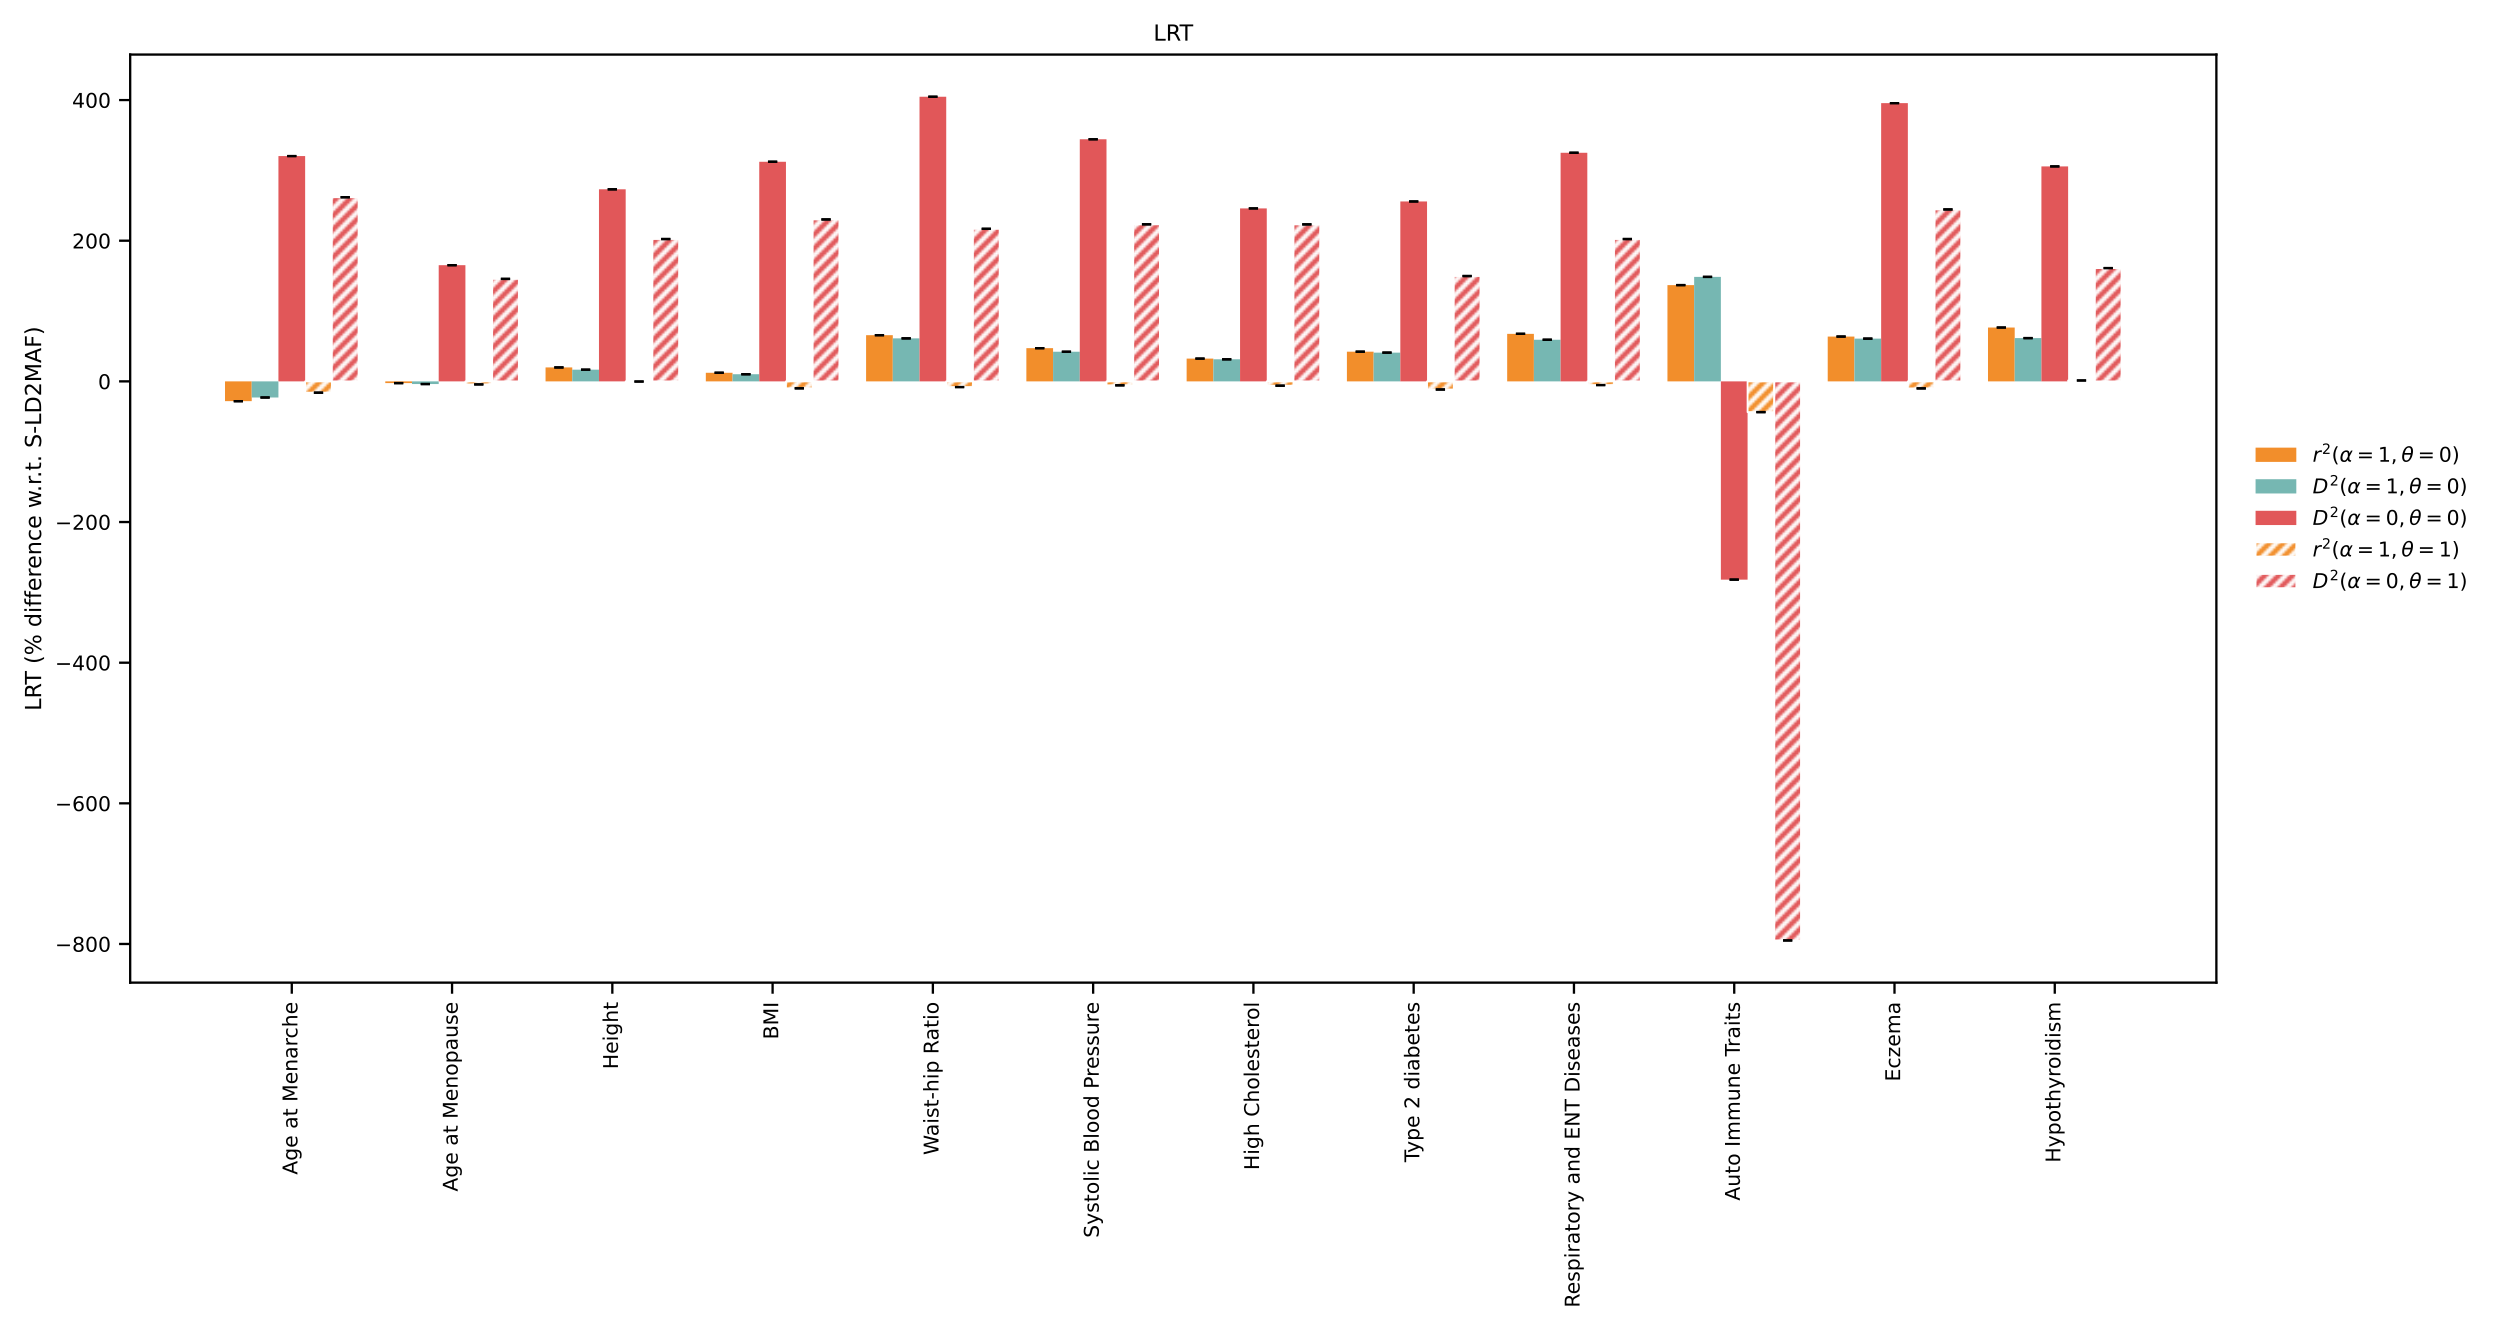 <?xml version="1.0" encoding="utf-8" standalone="no"?>
<!DOCTYPE svg PUBLIC "-//W3C//DTD SVG 1.1//EN"
  "http://www.w3.org/Graphics/SVG/1.1/DTD/svg11.dtd">
<!-- Created with matplotlib (https://matplotlib.org/) -->
<svg height="576pt" version="1.1" viewBox="0 0 1080 576" width="1080pt" xmlns="http://www.w3.org/2000/svg" xmlns:xlink="http://www.w3.org/1999/xlink">
 <defs>
  <style type="text/css">
*{stroke-linecap:butt;stroke-linejoin:round;}
  </style>
 </defs>
 <g id="figure_1">
  <g id="patch_1">
   <path d="M 0 576 
L 1080 576 
L 1080 0 
L 0 0 
z
" style="fill:#ffffff;"/>
  </g>
  <g id="axes_1">
   <g id="patch_2">
    <path d="M 56.238 424.492 
L 957.475 424.492 
L 957.475 23.568 
L 56.238 23.568 
z
" style="fill:#ffffff;"/>
   </g>
   <g id="patch_3">
    <path clip-path="url(#p7acb2ec8d0)" d="M 97.203 164.754 
L 108.743 164.754 
L 108.743 173.294 
L 97.203 173.294 
z
" style="fill:#f28e2b;"/>
   </g>
   <g id="patch_4">
    <path clip-path="url(#p7acb2ec8d0)" d="M 166.44 164.754 
L 177.98 164.754 
L 177.98 165.498 
L 166.44 165.498 
z
" style="fill:#f28e2b;"/>
   </g>
   <g id="patch_5">
    <path clip-path="url(#p7acb2ec8d0)" d="M 235.678 164.754 
L 247.217 164.754 
L 247.217 158.726 
L 235.678 158.726 
z
" style="fill:#f28e2b;"/>
   </g>
   <g id="patch_6">
    <path clip-path="url(#p7acb2ec8d0)" d="M 304.915 164.754 
L 316.454 164.754 
L 316.454 161.04 
L 304.915 161.04 
z
" style="fill:#f28e2b;"/>
   </g>
   <g id="patch_7">
    <path clip-path="url(#p7acb2ec8d0)" d="M 374.152 164.754 
L 385.691 164.754 
L 385.691 144.799 
L 374.152 144.799 
z
" style="fill:#f28e2b;"/>
   </g>
   <g id="patch_8">
    <path clip-path="url(#p7acb2ec8d0)" d="M 443.389 164.754 
L 454.928 164.754 
L 454.928 150.402 
L 443.389 150.402 
z
" style="fill:#f28e2b;"/>
   </g>
   <g id="patch_9">
    <path clip-path="url(#p7acb2ec8d0)" d="M 512.626 164.754 
L 524.166 164.754 
L 524.166 154.913 
L 512.626 154.913 
z
" style="fill:#f28e2b;"/>
   </g>
   <g id="patch_10">
    <path clip-path="url(#p7acb2ec8d0)" d="M 581.863 164.754 
L 593.403 164.754 
L 593.403 151.927 
L 581.863 151.927 
z
" style="fill:#f28e2b;"/>
   </g>
   <g id="patch_11">
    <path clip-path="url(#p7acb2ec8d0)" d="M 651.1 164.754 
L 662.64 164.754 
L 662.64 144.225 
L 651.1 144.225 
z
" style="fill:#f28e2b;"/>
   </g>
   <g id="patch_12">
    <path clip-path="url(#p7acb2ec8d0)" d="M 720.337 164.754 
L 731.877 164.754 
L 731.877 123.17 
L 720.337 123.17 
z
" style="fill:#f28e2b;"/>
   </g>
   <g id="patch_13">
    <path clip-path="url(#p7acb2ec8d0)" d="M 789.575 164.754 
L 801.114 164.754 
L 801.114 145.4 
L 789.575 145.4 
z
" style="fill:#f28e2b;"/>
   </g>
   <g id="patch_14">
    <path clip-path="url(#p7acb2ec8d0)" d="M 858.812 164.754 
L 870.351 164.754 
L 870.351 141.496 
L 858.812 141.496 
z
" style="fill:#f28e2b;"/>
   </g>
   <g id="patch_15">
    <path clip-path="url(#p7acb2ec8d0)" d="M 108.743 164.754 
L 120.282 164.754 
L 120.282 171.721 
L 108.743 171.721 
z
" style="fill:#76b7b2;"/>
   </g>
   <g id="patch_16">
    <path clip-path="url(#p7acb2ec8d0)" d="M 177.98 164.754 
L 189.519 164.754 
L 189.519 165.907 
L 177.98 165.907 
z
" style="fill:#76b7b2;"/>
   </g>
   <g id="patch_17">
    <path clip-path="url(#p7acb2ec8d0)" d="M 247.217 164.754 
L 258.757 164.754 
L 258.757 159.698 
L 247.217 159.698 
z
" style="fill:#76b7b2;"/>
   </g>
   <g id="patch_18">
    <path clip-path="url(#p7acb2ec8d0)" d="M 316.454 164.754 
L 327.994 164.754 
L 327.994 161.665 
L 316.454 161.665 
z
" style="fill:#76b7b2;"/>
   </g>
   <g id="patch_19">
    <path clip-path="url(#p7acb2ec8d0)" d="M 385.691 164.754 
L 397.231 164.754 
L 397.231 146.173 
L 385.691 146.173 
z
" style="fill:#76b7b2;"/>
   </g>
   <g id="patch_20">
    <path clip-path="url(#p7acb2ec8d0)" d="M 454.928 164.754 
L 466.468 164.754 
L 466.468 151.949 
L 454.928 151.949 
z
" style="fill:#76b7b2;"/>
   </g>
   <g id="patch_21">
    <path clip-path="url(#p7acb2ec8d0)" d="M 524.166 164.754 
L 535.705 164.754 
L 535.705 155.207 
L 524.166 155.207 
z
" style="fill:#76b7b2;"/>
   </g>
   <g id="patch_22">
    <path clip-path="url(#p7acb2ec8d0)" d="M 593.403 164.754 
L 604.942 164.754 
L 604.942 152.34 
L 593.403 152.34 
z
" style="fill:#76b7b2;"/>
   </g>
   <g id="patch_23">
    <path clip-path="url(#p7acb2ec8d0)" d="M 662.64 164.754 
L 674.179 164.754 
L 674.179 146.773 
L 662.64 146.773 
z
" style="fill:#76b7b2;"/>
   </g>
   <g id="patch_24">
    <path clip-path="url(#p7acb2ec8d0)" d="M 731.877 164.754 
L 743.416 164.754 
L 743.416 119.613 
L 731.877 119.613 
z
" style="fill:#76b7b2;"/>
   </g>
   <g id="patch_25">
    <path clip-path="url(#p7acb2ec8d0)" d="M 801.114 164.754 
L 812.654 164.754 
L 812.654 146.281 
L 801.114 146.281 
z
" style="fill:#76b7b2;"/>
   </g>
   <g id="patch_26">
    <path clip-path="url(#p7acb2ec8d0)" d="M 870.351 164.754 
L 881.891 164.754 
L 881.891 146.054 
L 870.351 146.054 
z
" style="fill:#76b7b2;"/>
   </g>
   <g id="patch_27">
    <path clip-path="url(#p7acb2ec8d0)" d="M 120.282 164.754 
L 131.822 164.754 
L 131.822 67.419 
L 120.282 67.419 
z
" style="fill:#e15759;"/>
   </g>
   <g id="patch_28">
    <path clip-path="url(#p7acb2ec8d0)" d="M 189.519 164.754 
L 201.059 164.754 
L 201.059 114.559 
L 189.519 114.559 
z
" style="fill:#e15759;"/>
   </g>
   <g id="patch_29">
    <path clip-path="url(#p7acb2ec8d0)" d="M 258.757 164.754 
L 270.296 164.754 
L 270.296 81.774 
L 258.757 81.774 
z
" style="fill:#e15759;"/>
   </g>
   <g id="patch_30">
    <path clip-path="url(#p7acb2ec8d0)" d="M 327.994 164.754 
L 339.533 164.754 
L 339.533 69.886 
L 327.994 69.886 
z
" style="fill:#e15759;"/>
   </g>
   <g id="patch_31">
    <path clip-path="url(#p7acb2ec8d0)" d="M 397.231 164.754 
L 408.77 164.754 
L 408.77 41.792 
L 397.231 41.792 
z
" style="fill:#e15759;"/>
   </g>
   <g id="patch_32">
    <path clip-path="url(#p7acb2ec8d0)" d="M 466.468 164.754 
L 478.007 164.754 
L 478.007 60.165 
L 466.468 60.165 
z
" style="fill:#e15759;"/>
   </g>
   <g id="patch_33">
    <path clip-path="url(#p7acb2ec8d0)" d="M 535.705 164.754 
L 547.245 164.754 
L 547.245 90.033 
L 535.705 90.033 
z
" style="fill:#e15759;"/>
   </g>
   <g id="patch_34">
    <path clip-path="url(#p7acb2ec8d0)" d="M 604.942 164.754 
L 616.482 164.754 
L 616.482 87.031 
L 604.942 87.031 
z
" style="fill:#e15759;"/>
   </g>
   <g id="patch_35">
    <path clip-path="url(#p7acb2ec8d0)" d="M 674.179 164.754 
L 685.719 164.754 
L 685.719 65.999 
L 674.179 65.999 
z
" style="fill:#e15759;"/>
   </g>
   <g id="patch_36">
    <path clip-path="url(#p7acb2ec8d0)" d="M 743.416 164.754 
L 754.956 164.754 
L 754.956 250.409 
L 743.416 250.409 
z
" style="fill:#e15759;"/>
   </g>
   <g id="patch_37">
    <path clip-path="url(#p7acb2ec8d0)" d="M 812.654 164.754 
L 824.193 164.754 
L 824.193 44.552 
L 812.654 44.552 
z
" style="fill:#e15759;"/>
   </g>
   <g id="patch_38">
    <path clip-path="url(#p7acb2ec8d0)" d="M 881.891 164.754 
L 893.43 164.754 
L 893.43 71.889 
L 881.891 71.889 
z
" style="fill:#e15759;"/>
   </g>
   <g id="patch_39">
    <path clip-path="url(#p7acb2ec8d0)" d="M 131.822 164.754 
L 143.361 164.754 
L 143.361 169.637 
L 131.822 169.637 
z
" style="fill:url(#hb18b05ee75);stroke:#ffffff;stroke-linejoin:miter;stroke-width:0.8;"/>
   </g>
   <g id="patch_40">
    <path clip-path="url(#p7acb2ec8d0)" d="M 201.059 164.754 
L 212.599 164.754 
L 212.599 166.066 
L 201.059 166.066 
z
" style="fill:url(#hb18b05ee75);stroke:#ffffff;stroke-linejoin:miter;stroke-width:0.8;"/>
   </g>
   <g id="patch_41">
    <path clip-path="url(#p7acb2ec8d0)" d="M 270.296 164.754 
L 281.836 164.754 
L 281.836 164.826 
L 270.296 164.826 
z
" style="fill:url(#hb18b05ee75);stroke:#ffffff;stroke-linejoin:miter;stroke-width:0.8;"/>
   </g>
   <g id="patch_42">
    <path clip-path="url(#p7acb2ec8d0)" d="M 339.533 164.754 
L 351.073 164.754 
L 351.073 167.746 
L 339.533 167.746 
z
" style="fill:url(#hb18b05ee75);stroke:#ffffff;stroke-linejoin:miter;stroke-width:0.8;"/>
   </g>
   <g id="patch_43">
    <path clip-path="url(#p7acb2ec8d0)" d="M 408.77 164.754 
L 420.31 164.754 
L 420.31 167.214 
L 408.77 167.214 
z
" style="fill:url(#hb18b05ee75);stroke:#ffffff;stroke-linejoin:miter;stroke-width:0.8;"/>
   </g>
   <g id="patch_44">
    <path clip-path="url(#p7acb2ec8d0)" d="M 478.007 164.754 
L 489.547 164.754 
L 489.547 166.454 
L 478.007 166.454 
z
" style="fill:url(#hb18b05ee75);stroke:#ffffff;stroke-linejoin:miter;stroke-width:0.8;"/>
   </g>
   <g id="patch_45">
    <path clip-path="url(#p7acb2ec8d0)" d="M 547.245 164.754 
L 558.784 164.754 
L 558.784 166.628 
L 547.245 166.628 
z
" style="fill:url(#hb18b05ee75);stroke:#ffffff;stroke-linejoin:miter;stroke-width:0.8;"/>
   </g>
   <g id="patch_46">
    <path clip-path="url(#p7acb2ec8d0)" d="M 616.482 164.754 
L 628.021 164.754 
L 628.021 168.269 
L 616.482 168.269 
z
" style="fill:url(#hb18b05ee75);stroke:#ffffff;stroke-linejoin:miter;stroke-width:0.8;"/>
   </g>
   <g id="patch_47">
    <path clip-path="url(#p7acb2ec8d0)" d="M 685.719 164.754 
L 697.258 164.754 
L 697.258 166.35 
L 685.719 166.35 
z
" style="fill:url(#hb18b05ee75);stroke:#ffffff;stroke-linejoin:miter;stroke-width:0.8;"/>
   </g>
   <g id="patch_48">
    <path clip-path="url(#p7acb2ec8d0)" d="M 754.956 164.754 
L 766.496 164.754 
L 766.496 178.035 
L 754.956 178.035 
z
" style="fill:url(#hb18b05ee75);stroke:#ffffff;stroke-linejoin:miter;stroke-width:0.8;"/>
   </g>
   <g id="patch_49">
    <path clip-path="url(#p7acb2ec8d0)" d="M 824.193 164.754 
L 835.733 164.754 
L 835.733 167.773 
L 824.193 167.773 
z
" style="fill:url(#hb18b05ee75);stroke:#ffffff;stroke-linejoin:miter;stroke-width:0.8;"/>
   </g>
   <g id="patch_50">
    <path clip-path="url(#p7acb2ec8d0)" d="M 893.43 164.754 
L 904.97 164.754 
L 904.97 164.357 
L 893.43 164.357 
z
" style="fill:url(#hb18b05ee75);stroke:#ffffff;stroke-linejoin:miter;stroke-width:0.8;"/>
   </g>
   <g id="patch_51">
    <path clip-path="url(#p7acb2ec8d0)" d="M 143.361 164.754 
L 154.901 164.754 
L 154.901 85.197 
L 143.361 85.197 
z
" style="fill:url(#h145eef0868);stroke:#ffffff;stroke-linejoin:miter;stroke-width:0.8;"/>
   </g>
   <g id="patch_52">
    <path clip-path="url(#p7acb2ec8d0)" d="M 212.599 164.754 
L 224.138 164.754 
L 224.138 120.479 
L 212.599 120.479 
z
" style="fill:url(#h145eef0868);stroke:#ffffff;stroke-linejoin:miter;stroke-width:0.8;"/>
   </g>
   <g id="patch_53">
    <path clip-path="url(#p7acb2ec8d0)" d="M 281.836 164.754 
L 293.375 164.754 
L 293.375 103.254 
L 281.836 103.254 
z
" style="fill:url(#h145eef0868);stroke:#ffffff;stroke-linejoin:miter;stroke-width:0.8;"/>
   </g>
   <g id="patch_54">
    <path clip-path="url(#p7acb2ec8d0)" d="M 351.073 164.754 
L 362.612 164.754 
L 362.612 94.795 
L 351.073 94.795 
z
" style="fill:url(#h145eef0868);stroke:#ffffff;stroke-linejoin:miter;stroke-width:0.8;"/>
   </g>
   <g id="patch_55">
    <path clip-path="url(#p7acb2ec8d0)" d="M 420.31 164.754 
L 431.849 164.754 
L 431.849 98.841 
L 420.31 98.841 
z
" style="fill:url(#h145eef0868);stroke:#ffffff;stroke-linejoin:miter;stroke-width:0.8;"/>
   </g>
   <g id="patch_56">
    <path clip-path="url(#p7acb2ec8d0)" d="M 489.547 164.754 
L 501.087 164.754 
L 501.087 96.904 
L 489.547 96.904 
z
" style="fill:url(#h145eef0868);stroke:#ffffff;stroke-linejoin:miter;stroke-width:0.8;"/>
   </g>
   <g id="patch_57">
    <path clip-path="url(#p7acb2ec8d0)" d="M 558.784 164.754 
L 570.324 164.754 
L 570.324 96.93 
L 558.784 96.93 
z
" style="fill:url(#h145eef0868);stroke:#ffffff;stroke-linejoin:miter;stroke-width:0.8;"/>
   </g>
   <g id="patch_58">
    <path clip-path="url(#p7acb2ec8d0)" d="M 628.021 164.754 
L 639.561 164.754 
L 639.561 119.237 
L 628.021 119.237 
z
" style="fill:url(#h145eef0868);stroke:#ffffff;stroke-linejoin:miter;stroke-width:0.8;"/>
   </g>
   <g id="patch_59">
    <path clip-path="url(#p7acb2ec8d0)" d="M 697.258 164.754 
L 708.798 164.754 
L 708.798 103.265 
L 697.258 103.265 
z
" style="fill:url(#h145eef0868);stroke:#ffffff;stroke-linejoin:miter;stroke-width:0.8;"/>
   </g>
   <g id="patch_60">
    <path clip-path="url(#p7acb2ec8d0)" d="M 766.496 164.754 
L 778.035 164.754 
L 778.035 406.268 
L 766.496 406.268 
z
" style="fill:url(#h145eef0868);stroke:#ffffff;stroke-linejoin:miter;stroke-width:0.8;"/>
   </g>
   <g id="patch_61">
    <path clip-path="url(#p7acb2ec8d0)" d="M 835.733 164.754 
L 847.272 164.754 
L 847.272 90.472 
L 835.733 90.472 
z
" style="fill:url(#h145eef0868);stroke:#ffffff;stroke-linejoin:miter;stroke-width:0.8;"/>
   </g>
   <g id="patch_62">
    <path clip-path="url(#p7acb2ec8d0)" d="M 904.97 164.754 
L 916.509 164.754 
L 916.509 115.803 
L 904.97 115.803 
z
" style="fill:url(#h145eef0868);stroke:#ffffff;stroke-linejoin:miter;stroke-width:0.8;"/>
   </g>
   <g id="matplotlib.axis_1">
    <g id="xtick_1">
     <g id="line2d_1">
      <defs>
       <path d="M 0 0 
L 0 4.8 
" id="m5a07b2764c" style="stroke:#000000;"/>
      </defs>
      <g>
       <use style="stroke:#000000;" x="126.052" xlink:href="#m5a07b2764c" y="424.492"/>
      </g>
     </g>
     <g id="text_1">
      <!-- Age at Menarche -->
      <defs>
       <path d="M 34.188 63.188 
L 20.797 26.906 
L 47.609 26.906 
z
M 28.609 72.906 
L 39.797 72.906 
L 67.578 0 
L 57.328 0 
L 50.688 18.703 
L 17.828 18.703 
L 11.188 0 
L 0.781 0 
z
" id="DejaVuSans-65"/>
       <path d="M 45.406 27.984 
Q 45.406 37.75 41.375 43.109 
Q 37.359 48.484 30.078 48.484 
Q 22.859 48.484 18.828 43.109 
Q 14.797 37.75 14.797 27.984 
Q 14.797 18.266 18.828 12.891 
Q 22.859 7.516 30.078 7.516 
Q 37.359 7.516 41.375 12.891 
Q 45.406 18.266 45.406 27.984 
z
M 54.391 6.781 
Q 54.391 -7.172 48.188 -13.984 
Q 42 -20.797 29.203 -20.797 
Q 24.469 -20.797 20.266 -20.094 
Q 16.062 -19.391 12.109 -17.922 
L 12.109 -9.188 
Q 16.062 -11.328 19.922 -12.344 
Q 23.781 -13.375 27.781 -13.375 
Q 36.625 -13.375 41.016 -8.766 
Q 45.406 -4.156 45.406 5.172 
L 45.406 9.625 
Q 42.625 4.781 38.281 2.391 
Q 33.938 0 27.875 0 
Q 17.828 0 11.672 7.656 
Q 5.516 15.328 5.516 27.984 
Q 5.516 40.672 11.672 48.328 
Q 17.828 56 27.875 56 
Q 33.938 56 38.281 53.609 
Q 42.625 51.219 45.406 46.391 
L 45.406 54.688 
L 54.391 54.688 
z
" id="DejaVuSans-103"/>
       <path d="M 56.203 29.594 
L 56.203 25.203 
L 14.891 25.203 
Q 15.484 15.922 20.484 11.062 
Q 25.484 6.203 34.422 6.203 
Q 39.594 6.203 44.453 7.469 
Q 49.312 8.734 54.109 11.281 
L 54.109 2.781 
Q 49.266 0.734 44.188 -0.344 
Q 39.109 -1.422 33.891 -1.422 
Q 20.797 -1.422 13.156 6.188 
Q 5.516 13.812 5.516 26.812 
Q 5.516 40.234 12.766 48.109 
Q 20.016 56 32.328 56 
Q 43.359 56 49.781 48.891 
Q 56.203 41.797 56.203 29.594 
z
M 47.219 32.234 
Q 47.125 39.594 43.094 43.984 
Q 39.062 48.391 32.422 48.391 
Q 24.906 48.391 20.391 44.141 
Q 15.875 39.891 15.188 32.172 
z
" id="DejaVuSans-101"/>
       <path id="DejaVuSans-32"/>
       <path d="M 34.281 27.484 
Q 23.391 27.484 19.188 25 
Q 14.984 22.516 14.984 16.5 
Q 14.984 11.719 18.141 8.906 
Q 21.297 6.109 26.703 6.109 
Q 34.188 6.109 38.703 11.406 
Q 43.219 16.703 43.219 25.484 
L 43.219 27.484 
z
M 52.203 31.203 
L 52.203 0 
L 43.219 0 
L 43.219 8.297 
Q 40.141 3.328 35.547 0.953 
Q 30.953 -1.422 24.312 -1.422 
Q 15.922 -1.422 10.953 3.297 
Q 6 8.016 6 15.922 
Q 6 25.141 12.172 29.828 
Q 18.359 34.516 30.609 34.516 
L 43.219 34.516 
L 43.219 35.406 
Q 43.219 41.609 39.141 45 
Q 35.062 48.391 27.688 48.391 
Q 23 48.391 18.547 47.266 
Q 14.109 46.141 10.016 43.891 
L 10.016 52.203 
Q 14.938 54.109 19.578 55.047 
Q 24.219 56 28.609 56 
Q 40.484 56 46.344 49.844 
Q 52.203 43.703 52.203 31.203 
z
" id="DejaVuSans-97"/>
       <path d="M 18.312 70.219 
L 18.312 54.688 
L 36.812 54.688 
L 36.812 47.703 
L 18.312 47.703 
L 18.312 18.016 
Q 18.312 11.328 20.141 9.422 
Q 21.969 7.516 27.594 7.516 
L 36.812 7.516 
L 36.812 0 
L 27.594 0 
Q 17.188 0 13.234 3.875 
Q 9.281 7.766 9.281 18.016 
L 9.281 47.703 
L 2.688 47.703 
L 2.688 54.688 
L 9.281 54.688 
L 9.281 70.219 
z
" id="DejaVuSans-116"/>
       <path d="M 9.812 72.906 
L 24.516 72.906 
L 43.109 23.297 
L 61.812 72.906 
L 76.516 72.906 
L 76.516 0 
L 66.891 0 
L 66.891 64.016 
L 48.094 14.016 
L 38.188 14.016 
L 19.391 64.016 
L 19.391 0 
L 9.812 0 
z
" id="DejaVuSans-77"/>
       <path d="M 54.891 33.016 
L 54.891 0 
L 45.906 0 
L 45.906 32.719 
Q 45.906 40.484 42.875 44.328 
Q 39.844 48.188 33.797 48.188 
Q 26.516 48.188 22.312 43.547 
Q 18.109 38.922 18.109 30.906 
L 18.109 0 
L 9.078 0 
L 9.078 54.688 
L 18.109 54.688 
L 18.109 46.188 
Q 21.344 51.125 25.703 53.562 
Q 30.078 56 35.797 56 
Q 45.219 56 50.047 50.172 
Q 54.891 44.344 54.891 33.016 
z
" id="DejaVuSans-110"/>
       <path d="M 41.109 46.297 
Q 39.594 47.172 37.812 47.578 
Q 36.031 48 33.891 48 
Q 26.266 48 22.188 43.047 
Q 18.109 38.094 18.109 28.812 
L 18.109 0 
L 9.078 0 
L 9.078 54.688 
L 18.109 54.688 
L 18.109 46.188 
Q 20.953 51.172 25.484 53.578 
Q 30.031 56 36.531 56 
Q 37.453 56 38.578 55.875 
Q 39.703 55.766 41.062 55.516 
z
" id="DejaVuSans-114"/>
       <path d="M 48.781 52.594 
L 48.781 44.188 
Q 44.969 46.297 41.141 47.344 
Q 37.312 48.391 33.406 48.391 
Q 24.656 48.391 19.812 42.844 
Q 14.984 37.312 14.984 27.297 
Q 14.984 17.281 19.812 11.734 
Q 24.656 6.203 33.406 6.203 
Q 37.312 6.203 41.141 7.25 
Q 44.969 8.297 48.781 10.406 
L 48.781 2.094 
Q 45.016 0.344 40.984 -0.531 
Q 36.969 -1.422 32.422 -1.422 
Q 20.062 -1.422 12.781 6.344 
Q 5.516 14.109 5.516 27.297 
Q 5.516 40.672 12.859 48.328 
Q 20.219 56 33.016 56 
Q 37.156 56 41.109 55.141 
Q 45.062 54.297 48.781 52.594 
z
" id="DejaVuSans-99"/>
       <path d="M 54.891 33.016 
L 54.891 0 
L 45.906 0 
L 45.906 32.719 
Q 45.906 40.484 42.875 44.328 
Q 39.844 48.188 33.797 48.188 
Q 26.516 48.188 22.312 43.547 
Q 18.109 38.922 18.109 30.906 
L 18.109 0 
L 9.078 0 
L 9.078 75.984 
L 18.109 75.984 
L 18.109 46.188 
Q 21.344 51.125 25.703 53.562 
Q 30.078 56 35.797 56 
Q 45.219 56 50.047 50.172 
Q 54.891 44.344 54.891 33.016 
z
" id="DejaVuSans-104"/>
      </defs>
      <g transform="translate(128.48 507.476)rotate(-90)scale(0.088 -0.088)">
       <use xlink:href="#DejaVuSans-65"/>
       <use x="68.408" xlink:href="#DejaVuSans-103"/>
       <use x="131.885" xlink:href="#DejaVuSans-101"/>
       <use x="193.408" xlink:href="#DejaVuSans-32"/>
       <use x="225.195" xlink:href="#DejaVuSans-97"/>
       <use x="286.475" xlink:href="#DejaVuSans-116"/>
       <use x="325.684" xlink:href="#DejaVuSans-32"/>
       <use x="357.471" xlink:href="#DejaVuSans-77"/>
       <use x="443.75" xlink:href="#DejaVuSans-101"/>
       <use x="505.273" xlink:href="#DejaVuSans-110"/>
       <use x="568.652" xlink:href="#DejaVuSans-97"/>
       <use x="629.932" xlink:href="#DejaVuSans-114"/>
       <use x="668.795" xlink:href="#DejaVuSans-99"/>
       <use x="723.775" xlink:href="#DejaVuSans-104"/>
       <use x="787.154" xlink:href="#DejaVuSans-101"/>
      </g>
     </g>
    </g>
    <g id="xtick_2">
     <g id="line2d_2">
      <g>
       <use style="stroke:#000000;" x="195.289" xlink:href="#m5a07b2764c" y="424.492"/>
      </g>
     </g>
     <g id="text_2">
      <!-- Age at Menopause -->
      <defs>
       <path d="M 30.609 48.391 
Q 23.391 48.391 19.188 42.75 
Q 14.984 37.109 14.984 27.297 
Q 14.984 17.484 19.156 11.844 
Q 23.344 6.203 30.609 6.203 
Q 37.797 6.203 41.984 11.859 
Q 46.188 17.531 46.188 27.297 
Q 46.188 37.016 41.984 42.703 
Q 37.797 48.391 30.609 48.391 
z
M 30.609 56 
Q 42.328 56 49.016 48.375 
Q 55.719 40.766 55.719 27.297 
Q 55.719 13.875 49.016 6.219 
Q 42.328 -1.422 30.609 -1.422 
Q 18.844 -1.422 12.172 6.219 
Q 5.516 13.875 5.516 27.297 
Q 5.516 40.766 12.172 48.375 
Q 18.844 56 30.609 56 
z
" id="DejaVuSans-111"/>
       <path d="M 18.109 8.203 
L 18.109 -20.797 
L 9.078 -20.797 
L 9.078 54.688 
L 18.109 54.688 
L 18.109 46.391 
Q 20.953 51.266 25.266 53.625 
Q 29.594 56 35.594 56 
Q 45.562 56 51.781 48.094 
Q 58.016 40.188 58.016 27.297 
Q 58.016 14.406 51.781 6.484 
Q 45.562 -1.422 35.594 -1.422 
Q 29.594 -1.422 25.266 0.953 
Q 20.953 3.328 18.109 8.203 
z
M 48.688 27.297 
Q 48.688 37.203 44.609 42.844 
Q 40.531 48.484 33.406 48.484 
Q 26.266 48.484 22.188 42.844 
Q 18.109 37.203 18.109 27.297 
Q 18.109 17.391 22.188 11.75 
Q 26.266 6.109 33.406 6.109 
Q 40.531 6.109 44.609 11.75 
Q 48.688 17.391 48.688 27.297 
z
" id="DejaVuSans-112"/>
       <path d="M 8.5 21.578 
L 8.5 54.688 
L 17.484 54.688 
L 17.484 21.922 
Q 17.484 14.156 20.5 10.266 
Q 23.531 6.391 29.594 6.391 
Q 36.859 6.391 41.078 11.031 
Q 45.312 15.672 45.312 23.688 
L 45.312 54.688 
L 54.297 54.688 
L 54.297 0 
L 45.312 0 
L 45.312 8.406 
Q 42.047 3.422 37.719 1 
Q 33.406 -1.422 27.688 -1.422 
Q 18.266 -1.422 13.375 4.438 
Q 8.5 10.297 8.5 21.578 
z
M 31.109 56 
z
" id="DejaVuSans-117"/>
       <path d="M 44.281 53.078 
L 44.281 44.578 
Q 40.484 46.531 36.375 47.5 
Q 32.281 48.484 27.875 48.484 
Q 21.188 48.484 17.844 46.438 
Q 14.5 44.391 14.5 40.281 
Q 14.5 37.156 16.891 35.375 
Q 19.281 33.594 26.516 31.984 
L 29.594 31.297 
Q 39.156 29.25 43.188 25.516 
Q 47.219 21.781 47.219 15.094 
Q 47.219 7.469 41.188 3.016 
Q 35.156 -1.422 24.609 -1.422 
Q 20.219 -1.422 15.453 -0.562 
Q 10.688 0.297 5.422 2 
L 5.422 11.281 
Q 10.406 8.688 15.234 7.391 
Q 20.062 6.109 24.812 6.109 
Q 31.156 6.109 34.562 8.281 
Q 37.984 10.453 37.984 14.406 
Q 37.984 18.062 35.516 20.016 
Q 33.062 21.969 24.703 23.781 
L 21.578 24.516 
Q 13.234 26.266 9.516 29.906 
Q 5.812 33.547 5.812 39.891 
Q 5.812 47.609 11.281 51.797 
Q 16.75 56 26.812 56 
Q 31.781 56 36.172 55.266 
Q 40.578 54.547 44.281 53.078 
z
" id="DejaVuSans-115"/>
      </defs>
      <g transform="translate(197.717 514.774)rotate(-90)scale(0.088 -0.088)">
       <use xlink:href="#DejaVuSans-65"/>
       <use x="68.408" xlink:href="#DejaVuSans-103"/>
       <use x="131.885" xlink:href="#DejaVuSans-101"/>
       <use x="193.408" xlink:href="#DejaVuSans-32"/>
       <use x="225.195" xlink:href="#DejaVuSans-97"/>
       <use x="286.475" xlink:href="#DejaVuSans-116"/>
       <use x="325.684" xlink:href="#DejaVuSans-32"/>
       <use x="357.471" xlink:href="#DejaVuSans-77"/>
       <use x="443.75" xlink:href="#DejaVuSans-101"/>
       <use x="505.273" xlink:href="#DejaVuSans-110"/>
       <use x="568.652" xlink:href="#DejaVuSans-111"/>
       <use x="629.834" xlink:href="#DejaVuSans-112"/>
       <use x="693.311" xlink:href="#DejaVuSans-97"/>
       <use x="754.59" xlink:href="#DejaVuSans-117"/>
       <use x="817.969" xlink:href="#DejaVuSans-115"/>
       <use x="870.068" xlink:href="#DejaVuSans-101"/>
      </g>
     </g>
    </g>
    <g id="xtick_3">
     <g id="line2d_3">
      <g>
       <use style="stroke:#000000;" x="264.526" xlink:href="#m5a07b2764c" y="424.492"/>
      </g>
     </g>
     <g id="text_3">
      <!-- Height -->
      <defs>
       <path d="M 9.812 72.906 
L 19.672 72.906 
L 19.672 43.016 
L 55.516 43.016 
L 55.516 72.906 
L 65.375 72.906 
L 65.375 0 
L 55.516 0 
L 55.516 34.719 
L 19.672 34.719 
L 19.672 0 
L 9.812 0 
z
" id="DejaVuSans-72"/>
       <path d="M 9.422 54.688 
L 18.406 54.688 
L 18.406 0 
L 9.422 0 
z
M 9.422 75.984 
L 18.406 75.984 
L 18.406 64.594 
L 9.422 64.594 
z
" id="DejaVuSans-105"/>
      </defs>
      <g transform="translate(266.955 461.883)rotate(-90)scale(0.088 -0.088)">
       <use xlink:href="#DejaVuSans-72"/>
       <use x="75.195" xlink:href="#DejaVuSans-101"/>
       <use x="136.719" xlink:href="#DejaVuSans-105"/>
       <use x="164.502" xlink:href="#DejaVuSans-103"/>
       <use x="227.979" xlink:href="#DejaVuSans-104"/>
       <use x="291.357" xlink:href="#DejaVuSans-116"/>
      </g>
     </g>
    </g>
    <g id="xtick_4">
     <g id="line2d_4">
      <g>
       <use style="stroke:#000000;" x="333.763" xlink:href="#m5a07b2764c" y="424.492"/>
      </g>
     </g>
     <g id="text_4">
      <!-- BMI -->
      <defs>
       <path d="M 19.672 34.812 
L 19.672 8.109 
L 35.5 8.109 
Q 43.453 8.109 47.281 11.406 
Q 51.125 14.703 51.125 21.484 
Q 51.125 28.328 47.281 31.562 
Q 43.453 34.812 35.5 34.812 
z
M 19.672 64.797 
L 19.672 42.828 
L 34.281 42.828 
Q 41.5 42.828 45.031 45.531 
Q 48.578 48.25 48.578 53.812 
Q 48.578 59.328 45.031 62.062 
Q 41.5 64.797 34.281 64.797 
z
M 9.812 72.906 
L 35.016 72.906 
Q 46.297 72.906 52.391 68.219 
Q 58.5 63.531 58.5 54.891 
Q 58.5 48.188 55.375 44.234 
Q 52.25 40.281 46.188 39.312 
Q 53.469 37.75 57.5 32.781 
Q 61.531 27.828 61.531 20.406 
Q 61.531 10.641 54.891 5.312 
Q 48.25 0 35.984 0 
L 9.812 0 
z
" id="DejaVuSans-66"/>
       <path d="M 9.812 72.906 
L 19.672 72.906 
L 19.672 0 
L 9.812 0 
z
" id="DejaVuSans-73"/>
      </defs>
      <g transform="translate(336.192 449.018)rotate(-90)scale(0.088 -0.088)">
       <use xlink:href="#DejaVuSans-66"/>
       <use x="68.604" xlink:href="#DejaVuSans-77"/>
       <use x="154.883" xlink:href="#DejaVuSans-73"/>
      </g>
     </g>
    </g>
    <g id="xtick_5">
     <g id="line2d_5">
      <g>
       <use style="stroke:#000000;" x="403.001" xlink:href="#m5a07b2764c" y="424.492"/>
      </g>
     </g>
     <g id="text_5">
      <!-- Waist-hip Ratio -->
      <defs>
       <path d="M 3.328 72.906 
L 13.281 72.906 
L 28.609 11.281 
L 43.891 72.906 
L 54.984 72.906 
L 70.312 11.281 
L 85.594 72.906 
L 95.609 72.906 
L 77.297 0 
L 64.891 0 
L 49.516 63.281 
L 33.984 0 
L 21.578 0 
z
" id="DejaVuSans-87"/>
       <path d="M 4.891 31.391 
L 31.203 31.391 
L 31.203 23.391 
L 4.891 23.391 
z
" id="DejaVuSans-45"/>
       <path d="M 44.391 34.188 
Q 47.562 33.109 50.562 29.594 
Q 53.562 26.078 56.594 19.922 
L 66.609 0 
L 56 0 
L 46.688 18.703 
Q 43.062 26.031 39.672 28.422 
Q 36.281 30.812 30.422 30.812 
L 19.672 30.812 
L 19.672 0 
L 9.812 0 
L 9.812 72.906 
L 32.078 72.906 
Q 44.578 72.906 50.734 67.672 
Q 56.891 62.453 56.891 51.906 
Q 56.891 45.016 53.688 40.469 
Q 50.484 35.938 44.391 34.188 
z
M 19.672 64.797 
L 19.672 38.922 
L 32.078 38.922 
Q 39.203 38.922 42.844 42.219 
Q 46.484 45.516 46.484 51.906 
Q 46.484 58.297 42.844 61.547 
Q 39.203 64.797 32.078 64.797 
z
" id="DejaVuSans-82"/>
      </defs>
      <g transform="translate(405.429 498.972)rotate(-90)scale(0.088 -0.088)">
       <use xlink:href="#DejaVuSans-87"/>
       <use x="92.502" xlink:href="#DejaVuSans-97"/>
       <use x="153.781" xlink:href="#DejaVuSans-105"/>
       <use x="181.564" xlink:href="#DejaVuSans-115"/>
       <use x="233.664" xlink:href="#DejaVuSans-116"/>
       <use x="272.873" xlink:href="#DejaVuSans-45"/>
       <use x="308.957" xlink:href="#DejaVuSans-104"/>
       <use x="372.336" xlink:href="#DejaVuSans-105"/>
       <use x="400.119" xlink:href="#DejaVuSans-112"/>
       <use x="463.596" xlink:href="#DejaVuSans-32"/>
       <use x="495.383" xlink:href="#DejaVuSans-82"/>
       <use x="562.615" xlink:href="#DejaVuSans-97"/>
       <use x="623.895" xlink:href="#DejaVuSans-116"/>
       <use x="663.104" xlink:href="#DejaVuSans-105"/>
       <use x="690.887" xlink:href="#DejaVuSans-111"/>
      </g>
     </g>
    </g>
    <g id="xtick_6">
     <g id="line2d_6">
      <g>
       <use style="stroke:#000000;" x="472.238" xlink:href="#m5a07b2764c" y="424.492"/>
      </g>
     </g>
     <g id="text_6">
      <!-- Systolic Blood Pressure -->
      <defs>
       <path d="M 53.516 70.516 
L 53.516 60.891 
Q 47.906 63.578 42.922 64.891 
Q 37.938 66.219 33.297 66.219 
Q 25.25 66.219 20.875 63.094 
Q 16.5 59.969 16.5 54.203 
Q 16.5 49.359 19.406 46.891 
Q 22.312 44.438 30.422 42.922 
L 36.375 41.703 
Q 47.406 39.594 52.656 34.297 
Q 57.906 29 57.906 20.125 
Q 57.906 9.516 50.797 4.047 
Q 43.703 -1.422 29.984 -1.422 
Q 24.812 -1.422 18.969 -0.25 
Q 13.141 0.922 6.891 3.219 
L 6.891 13.375 
Q 12.891 10.016 18.656 8.297 
Q 24.422 6.594 29.984 6.594 
Q 38.422 6.594 43.016 9.906 
Q 47.609 13.234 47.609 19.391 
Q 47.609 24.75 44.312 27.781 
Q 41.016 30.812 33.5 32.328 
L 27.484 33.5 
Q 16.453 35.688 11.516 40.375 
Q 6.594 45.062 6.594 53.422 
Q 6.594 63.094 13.406 68.656 
Q 20.219 74.219 32.172 74.219 
Q 37.312 74.219 42.625 73.281 
Q 47.953 72.359 53.516 70.516 
z
" id="DejaVuSans-83"/>
       <path d="M 32.172 -5.078 
Q 28.375 -14.844 24.75 -17.812 
Q 21.141 -20.797 15.094 -20.797 
L 7.906 -20.797 
L 7.906 -13.281 
L 13.188 -13.281 
Q 16.891 -13.281 18.938 -11.516 
Q 21 -9.766 23.484 -3.219 
L 25.094 0.875 
L 2.984 54.688 
L 12.5 54.688 
L 29.594 11.922 
L 46.688 54.688 
L 56.203 54.688 
z
" id="DejaVuSans-121"/>
       <path d="M 9.422 75.984 
L 18.406 75.984 
L 18.406 0 
L 9.422 0 
z
" id="DejaVuSans-108"/>
       <path d="M 45.406 46.391 
L 45.406 75.984 
L 54.391 75.984 
L 54.391 0 
L 45.406 0 
L 45.406 8.203 
Q 42.578 3.328 38.25 0.953 
Q 33.938 -1.422 27.875 -1.422 
Q 17.969 -1.422 11.734 6.484 
Q 5.516 14.406 5.516 27.297 
Q 5.516 40.188 11.734 48.094 
Q 17.969 56 27.875 56 
Q 33.938 56 38.25 53.625 
Q 42.578 51.266 45.406 46.391 
z
M 14.797 27.297 
Q 14.797 17.391 18.875 11.75 
Q 22.953 6.109 30.078 6.109 
Q 37.203 6.109 41.297 11.75 
Q 45.406 17.391 45.406 27.297 
Q 45.406 37.203 41.297 42.844 
Q 37.203 48.484 30.078 48.484 
Q 22.953 48.484 18.875 42.844 
Q 14.797 37.203 14.797 27.297 
z
" id="DejaVuSans-100"/>
       <path d="M 19.672 64.797 
L 19.672 37.406 
L 32.078 37.406 
Q 38.969 37.406 42.719 40.969 
Q 46.484 44.531 46.484 51.125 
Q 46.484 57.672 42.719 61.234 
Q 38.969 64.797 32.078 64.797 
z
M 9.812 72.906 
L 32.078 72.906 
Q 44.344 72.906 50.609 67.359 
Q 56.891 61.812 56.891 51.125 
Q 56.891 40.328 50.609 34.812 
Q 44.344 29.297 32.078 29.297 
L 19.672 29.297 
L 19.672 0 
L 9.812 0 
z
" id="DejaVuSans-80"/>
      </defs>
      <g transform="translate(474.666 534.732)rotate(-90)scale(0.088 -0.088)">
       <use xlink:href="#DejaVuSans-83"/>
       <use x="63.477" xlink:href="#DejaVuSans-121"/>
       <use x="122.656" xlink:href="#DejaVuSans-115"/>
       <use x="174.756" xlink:href="#DejaVuSans-116"/>
       <use x="213.965" xlink:href="#DejaVuSans-111"/>
       <use x="275.146" xlink:href="#DejaVuSans-108"/>
       <use x="302.93" xlink:href="#DejaVuSans-105"/>
       <use x="330.713" xlink:href="#DejaVuSans-99"/>
       <use x="385.693" xlink:href="#DejaVuSans-32"/>
       <use x="417.48" xlink:href="#DejaVuSans-66"/>
       <use x="486.084" xlink:href="#DejaVuSans-108"/>
       <use x="513.867" xlink:href="#DejaVuSans-111"/>
       <use x="575.049" xlink:href="#DejaVuSans-111"/>
       <use x="636.23" xlink:href="#DejaVuSans-100"/>
       <use x="699.707" xlink:href="#DejaVuSans-32"/>
       <use x="731.494" xlink:href="#DejaVuSans-80"/>
       <use x="790.047" xlink:href="#DejaVuSans-114"/>
       <use x="828.91" xlink:href="#DejaVuSans-101"/>
       <use x="890.434" xlink:href="#DejaVuSans-115"/>
       <use x="942.533" xlink:href="#DejaVuSans-115"/>
       <use x="994.633" xlink:href="#DejaVuSans-117"/>
       <use x="1058.012" xlink:href="#DejaVuSans-114"/>
       <use x="1096.875" xlink:href="#DejaVuSans-101"/>
      </g>
     </g>
    </g>
    <g id="xtick_7">
     <g id="line2d_7">
      <g>
       <use style="stroke:#000000;" x="541.475" xlink:href="#m5a07b2764c" y="424.492"/>
      </g>
     </g>
     <g id="text_7">
      <!-- High Cholesterol -->
      <defs>
       <path d="M 64.406 67.281 
L 64.406 56.891 
Q 59.422 61.531 53.781 63.812 
Q 48.141 66.109 41.797 66.109 
Q 29.297 66.109 22.656 58.469 
Q 16.016 50.828 16.016 36.375 
Q 16.016 21.969 22.656 14.328 
Q 29.297 6.688 41.797 6.688 
Q 48.141 6.688 53.781 8.984 
Q 59.422 11.281 64.406 15.922 
L 64.406 5.609 
Q 59.234 2.094 53.438 0.328 
Q 47.656 -1.422 41.219 -1.422 
Q 24.656 -1.422 15.125 8.703 
Q 5.609 18.844 5.609 36.375 
Q 5.609 53.953 15.125 64.078 
Q 24.656 74.219 41.219 74.219 
Q 47.75 74.219 53.531 72.484 
Q 59.328 70.75 64.406 67.281 
z
" id="DejaVuSans-67"/>
      </defs>
      <g transform="translate(543.903 505.479)rotate(-90)scale(0.088 -0.088)">
       <use xlink:href="#DejaVuSans-72"/>
       <use x="75.195" xlink:href="#DejaVuSans-105"/>
       <use x="102.979" xlink:href="#DejaVuSans-103"/>
       <use x="166.455" xlink:href="#DejaVuSans-104"/>
       <use x="229.834" xlink:href="#DejaVuSans-32"/>
       <use x="261.621" xlink:href="#DejaVuSans-67"/>
       <use x="331.445" xlink:href="#DejaVuSans-104"/>
       <use x="394.824" xlink:href="#DejaVuSans-111"/>
       <use x="456.006" xlink:href="#DejaVuSans-108"/>
       <use x="483.789" xlink:href="#DejaVuSans-101"/>
       <use x="545.312" xlink:href="#DejaVuSans-115"/>
       <use x="597.412" xlink:href="#DejaVuSans-116"/>
       <use x="636.621" xlink:href="#DejaVuSans-101"/>
       <use x="698.145" xlink:href="#DejaVuSans-114"/>
       <use x="737.008" xlink:href="#DejaVuSans-111"/>
       <use x="798.189" xlink:href="#DejaVuSans-108"/>
      </g>
     </g>
    </g>
    <g id="xtick_8">
     <g id="line2d_8">
      <g>
       <use style="stroke:#000000;" x="610.712" xlink:href="#m5a07b2764c" y="424.492"/>
      </g>
     </g>
     <g id="text_8">
      <!-- Type 2 diabetes -->
      <defs>
       <path d="M -0.297 72.906 
L 61.375 72.906 
L 61.375 64.594 
L 35.5 64.594 
L 35.5 0 
L 25.594 0 
L 25.594 64.594 
L -0.297 64.594 
z
" id="DejaVuSans-84"/>
       <path d="M 19.188 8.297 
L 53.609 8.297 
L 53.609 0 
L 7.328 0 
L 7.328 8.297 
Q 12.938 14.109 22.625 23.891 
Q 32.328 33.688 34.812 36.531 
Q 39.547 41.844 41.422 45.531 
Q 43.312 49.219 43.312 52.781 
Q 43.312 58.594 39.234 62.25 
Q 35.156 65.922 28.609 65.922 
Q 23.969 65.922 18.812 64.312 
Q 13.672 62.703 7.812 59.422 
L 7.812 69.391 
Q 13.766 71.781 18.938 73 
Q 24.125 74.219 28.422 74.219 
Q 39.75 74.219 46.484 68.547 
Q 53.219 62.891 53.219 53.422 
Q 53.219 48.922 51.531 44.891 
Q 49.859 40.875 45.406 35.406 
Q 44.188 33.984 37.641 27.219 
Q 31.109 20.453 19.188 8.297 
z
" id="DejaVuSans-50"/>
       <path d="M 48.688 27.297 
Q 48.688 37.203 44.609 42.844 
Q 40.531 48.484 33.406 48.484 
Q 26.266 48.484 22.188 42.844 
Q 18.109 37.203 18.109 27.297 
Q 18.109 17.391 22.188 11.75 
Q 26.266 6.109 33.406 6.109 
Q 40.531 6.109 44.609 11.75 
Q 48.688 17.391 48.688 27.297 
z
M 18.109 46.391 
Q 20.953 51.266 25.266 53.625 
Q 29.594 56 35.594 56 
Q 45.562 56 51.781 48.094 
Q 58.016 40.188 58.016 27.297 
Q 58.016 14.406 51.781 6.484 
Q 45.562 -1.422 35.594 -1.422 
Q 29.594 -1.422 25.266 0.953 
Q 20.953 3.328 18.109 8.203 
L 18.109 0 
L 9.078 0 
L 9.078 75.984 
L 18.109 75.984 
z
" id="DejaVuSans-98"/>
      </defs>
      <g transform="translate(613.14 502.069)rotate(-90)scale(0.088 -0.088)">
       <use xlink:href="#DejaVuSans-84"/>
       <use x="45.459" xlink:href="#DejaVuSans-121"/>
       <use x="104.639" xlink:href="#DejaVuSans-112"/>
       <use x="168.115" xlink:href="#DejaVuSans-101"/>
       <use x="229.639" xlink:href="#DejaVuSans-32"/>
       <use x="261.426" xlink:href="#DejaVuSans-50"/>
       <use x="325.049" xlink:href="#DejaVuSans-32"/>
       <use x="356.836" xlink:href="#DejaVuSans-100"/>
       <use x="420.312" xlink:href="#DejaVuSans-105"/>
       <use x="448.096" xlink:href="#DejaVuSans-97"/>
       <use x="509.375" xlink:href="#DejaVuSans-98"/>
       <use x="572.852" xlink:href="#DejaVuSans-101"/>
       <use x="634.375" xlink:href="#DejaVuSans-116"/>
       <use x="673.584" xlink:href="#DejaVuSans-101"/>
       <use x="735.107" xlink:href="#DejaVuSans-115"/>
      </g>
     </g>
    </g>
    <g id="xtick_9">
     <g id="line2d_9">
      <g>
       <use style="stroke:#000000;" x="679.949" xlink:href="#m5a07b2764c" y="424.492"/>
      </g>
     </g>
     <g id="text_9">
      <!-- Respiratory and ENT Diseases -->
      <defs>
       <path d="M 9.812 72.906 
L 55.906 72.906 
L 55.906 64.594 
L 19.672 64.594 
L 19.672 43.016 
L 54.391 43.016 
L 54.391 34.719 
L 19.672 34.719 
L 19.672 8.297 
L 56.781 8.297 
L 56.781 0 
L 9.812 0 
z
" id="DejaVuSans-69"/>
       <path d="M 9.812 72.906 
L 23.094 72.906 
L 55.422 11.922 
L 55.422 72.906 
L 64.984 72.906 
L 64.984 0 
L 51.703 0 
L 19.391 60.984 
L 19.391 0 
L 9.812 0 
z
" id="DejaVuSans-78"/>
       <path d="M 19.672 64.797 
L 19.672 8.109 
L 31.594 8.109 
Q 46.688 8.109 53.688 14.938 
Q 60.688 21.781 60.688 36.531 
Q 60.688 51.172 53.688 57.984 
Q 46.688 64.797 31.594 64.797 
z
M 9.812 72.906 
L 30.078 72.906 
Q 51.266 72.906 61.172 64.094 
Q 71.094 55.281 71.094 36.531 
Q 71.094 17.672 61.125 8.828 
Q 51.172 0 30.078 0 
L 9.812 0 
z
" id="DejaVuSans-68"/>
      </defs>
      <g transform="translate(682.377 564.873)rotate(-90)scale(0.088 -0.088)">
       <use xlink:href="#DejaVuSans-82"/>
       <use x="64.982" xlink:href="#DejaVuSans-101"/>
       <use x="126.506" xlink:href="#DejaVuSans-115"/>
       <use x="178.605" xlink:href="#DejaVuSans-112"/>
       <use x="242.082" xlink:href="#DejaVuSans-105"/>
       <use x="269.865" xlink:href="#DejaVuSans-114"/>
       <use x="310.979" xlink:href="#DejaVuSans-97"/>
       <use x="372.258" xlink:href="#DejaVuSans-116"/>
       <use x="411.467" xlink:href="#DejaVuSans-111"/>
       <use x="472.648" xlink:href="#DejaVuSans-114"/>
       <use x="513.762" xlink:href="#DejaVuSans-121"/>
       <use x="572.941" xlink:href="#DejaVuSans-32"/>
       <use x="604.729" xlink:href="#DejaVuSans-97"/>
       <use x="666.008" xlink:href="#DejaVuSans-110"/>
       <use x="729.387" xlink:href="#DejaVuSans-100"/>
       <use x="792.863" xlink:href="#DejaVuSans-32"/>
       <use x="824.65" xlink:href="#DejaVuSans-69"/>
       <use x="887.834" xlink:href="#DejaVuSans-78"/>
       <use x="962.639" xlink:href="#DejaVuSans-84"/>
       <use x="1023.723" xlink:href="#DejaVuSans-32"/>
       <use x="1055.51" xlink:href="#DejaVuSans-68"/>
       <use x="1132.512" xlink:href="#DejaVuSans-105"/>
       <use x="1160.295" xlink:href="#DejaVuSans-115"/>
       <use x="1212.395" xlink:href="#DejaVuSans-101"/>
       <use x="1273.918" xlink:href="#DejaVuSans-97"/>
       <use x="1335.197" xlink:href="#DejaVuSans-115"/>
       <use x="1387.297" xlink:href="#DejaVuSans-101"/>
       <use x="1448.82" xlink:href="#DejaVuSans-115"/>
      </g>
     </g>
    </g>
    <g id="xtick_10">
     <g id="line2d_10">
      <g>
       <use style="stroke:#000000;" x="749.186" xlink:href="#m5a07b2764c" y="424.492"/>
      </g>
     </g>
     <g id="text_10">
      <!-- Auto Immune Traits -->
      <defs>
       <path d="M 52 44.188 
Q 55.375 50.25 60.062 53.125 
Q 64.75 56 71.094 56 
Q 79.641 56 84.281 50.016 
Q 88.922 44.047 88.922 33.016 
L 88.922 0 
L 79.891 0 
L 79.891 32.719 
Q 79.891 40.578 77.094 44.375 
Q 74.312 48.188 68.609 48.188 
Q 61.625 48.188 57.562 43.547 
Q 53.516 38.922 53.516 30.906 
L 53.516 0 
L 44.484 0 
L 44.484 32.719 
Q 44.484 40.625 41.703 44.406 
Q 38.922 48.188 33.109 48.188 
Q 26.219 48.188 22.156 43.531 
Q 18.109 38.875 18.109 30.906 
L 18.109 0 
L 9.078 0 
L 9.078 54.688 
L 18.109 54.688 
L 18.109 46.188 
Q 21.188 51.219 25.484 53.609 
Q 29.781 56 35.688 56 
Q 41.656 56 45.828 52.969 
Q 50 49.953 52 44.188 
z
" id="DejaVuSans-109"/>
      </defs>
      <g transform="translate(751.614 518.691)rotate(-90)scale(0.088 -0.088)">
       <use xlink:href="#DejaVuSans-65"/>
       <use x="68.408" xlink:href="#DejaVuSans-117"/>
       <use x="131.787" xlink:href="#DejaVuSans-116"/>
       <use x="170.996" xlink:href="#DejaVuSans-111"/>
       <use x="232.178" xlink:href="#DejaVuSans-32"/>
       <use x="263.965" xlink:href="#DejaVuSans-73"/>
       <use x="293.457" xlink:href="#DejaVuSans-109"/>
       <use x="390.869" xlink:href="#DejaVuSans-109"/>
       <use x="488.281" xlink:href="#DejaVuSans-117"/>
       <use x="551.66" xlink:href="#DejaVuSans-110"/>
       <use x="615.039" xlink:href="#DejaVuSans-101"/>
       <use x="676.562" xlink:href="#DejaVuSans-32"/>
       <use x="708.35" xlink:href="#DejaVuSans-84"/>
       <use x="754.684" xlink:href="#DejaVuSans-114"/>
       <use x="795.797" xlink:href="#DejaVuSans-97"/>
       <use x="857.076" xlink:href="#DejaVuSans-105"/>
       <use x="884.859" xlink:href="#DejaVuSans-116"/>
       <use x="924.068" xlink:href="#DejaVuSans-115"/>
      </g>
     </g>
    </g>
    <g id="xtick_11">
     <g id="line2d_11">
      <g>
       <use style="stroke:#000000;" x="818.423" xlink:href="#m5a07b2764c" y="424.492"/>
      </g>
     </g>
     <g id="text_11">
      <!-- Eczema -->
      <defs>
       <path d="M 5.516 54.688 
L 48.188 54.688 
L 48.188 46.484 
L 14.406 7.172 
L 48.188 7.172 
L 48.188 0 
L 4.297 0 
L 4.297 8.203 
L 38.094 47.516 
L 5.516 47.516 
z
" id="DejaVuSans-122"/>
      </defs>
      <g transform="translate(820.852 467.189)rotate(-90)scale(0.088 -0.088)">
       <use xlink:href="#DejaVuSans-69"/>
       <use x="63.184" xlink:href="#DejaVuSans-99"/>
       <use x="118.164" xlink:href="#DejaVuSans-122"/>
       <use x="170.654" xlink:href="#DejaVuSans-101"/>
       <use x="232.178" xlink:href="#DejaVuSans-109"/>
       <use x="329.59" xlink:href="#DejaVuSans-97"/>
      </g>
     </g>
    </g>
    <g id="xtick_12">
     <g id="line2d_12">
      <g>
       <use style="stroke:#000000;" x="887.66" xlink:href="#m5a07b2764c" y="424.492"/>
      </g>
     </g>
     <g id="text_12">
      <!-- Hypothyroidism -->
      <g transform="translate(890.089 502.261)rotate(-90)scale(0.088 -0.088)">
       <use xlink:href="#DejaVuSans-72"/>
       <use x="75.195" xlink:href="#DejaVuSans-121"/>
       <use x="134.375" xlink:href="#DejaVuSans-112"/>
       <use x="197.852" xlink:href="#DejaVuSans-111"/>
       <use x="259.033" xlink:href="#DejaVuSans-116"/>
       <use x="298.242" xlink:href="#DejaVuSans-104"/>
       <use x="361.621" xlink:href="#DejaVuSans-121"/>
       <use x="420.801" xlink:href="#DejaVuSans-114"/>
       <use x="459.664" xlink:href="#DejaVuSans-111"/>
       <use x="520.846" xlink:href="#DejaVuSans-105"/>
       <use x="548.629" xlink:href="#DejaVuSans-100"/>
       <use x="612.105" xlink:href="#DejaVuSans-105"/>
       <use x="639.889" xlink:href="#DejaVuSans-115"/>
       <use x="691.988" xlink:href="#DejaVuSans-109"/>
      </g>
     </g>
    </g>
   </g>
   <g id="matplotlib.axis_2">
    <g id="ytick_1">
     <g id="line2d_13">
      <defs>
       <path d="M 0 0 
L -4.8 0 
" id="me53a6ec976" style="stroke:#000000;"/>
      </defs>
      <g>
       <use style="stroke:#000000;" x="56.238" xlink:href="#me53a6ec976" y="407.802"/>
      </g>
     </g>
     <g id="text_13">
      <!-- −800 -->
      <defs>
       <path d="M 10.594 35.5 
L 73.188 35.5 
L 73.188 27.203 
L 10.594 27.203 
z
" id="DejaVuSans-8722"/>
       <path d="M 31.781 34.625 
Q 24.75 34.625 20.719 30.859 
Q 16.703 27.094 16.703 20.516 
Q 16.703 13.922 20.719 10.156 
Q 24.75 6.391 31.781 6.391 
Q 38.812 6.391 42.859 10.172 
Q 46.922 13.969 46.922 20.516 
Q 46.922 27.094 42.891 30.859 
Q 38.875 34.625 31.781 34.625 
z
M 21.922 38.812 
Q 15.578 40.375 12.031 44.719 
Q 8.5 49.078 8.5 55.328 
Q 8.5 64.062 14.719 69.141 
Q 20.953 74.219 31.781 74.219 
Q 42.672 74.219 48.875 69.141 
Q 55.078 64.062 55.078 55.328 
Q 55.078 49.078 51.531 44.719 
Q 48 40.375 41.703 38.812 
Q 48.828 37.156 52.797 32.312 
Q 56.781 27.484 56.781 20.516 
Q 56.781 9.906 50.312 4.234 
Q 43.844 -1.422 31.781 -1.422 
Q 19.734 -1.422 13.25 4.234 
Q 6.781 9.906 6.781 20.516 
Q 6.781 27.484 10.781 32.312 
Q 14.797 37.156 21.922 38.812 
z
M 18.312 54.391 
Q 18.312 48.734 21.844 45.562 
Q 25.391 42.391 31.781 42.391 
Q 38.141 42.391 41.719 45.562 
Q 45.312 48.734 45.312 54.391 
Q 45.312 60.062 41.719 63.234 
Q 38.141 66.406 31.781 66.406 
Q 25.391 66.406 21.844 63.234 
Q 18.312 60.062 18.312 54.391 
z
" id="DejaVuSans-56"/>
       <path d="M 31.781 66.406 
Q 24.172 66.406 20.328 58.906 
Q 16.5 51.422 16.5 36.375 
Q 16.5 21.391 20.328 13.891 
Q 24.172 6.391 31.781 6.391 
Q 39.453 6.391 43.281 13.891 
Q 47.125 21.391 47.125 36.375 
Q 47.125 51.422 43.281 58.906 
Q 39.453 66.406 31.781 66.406 
z
M 31.781 74.219 
Q 44.047 74.219 50.516 64.516 
Q 56.984 54.828 56.984 36.375 
Q 56.984 17.969 50.516 8.266 
Q 44.047 -1.422 31.781 -1.422 
Q 19.531 -1.422 13.062 8.266 
Q 6.594 17.969 6.594 36.375 
Q 6.594 54.828 13.062 64.516 
Q 19.531 74.219 31.781 74.219 
z
" id="DejaVuSans-48"/>
      </defs>
      <g transform="translate(23.767 411.145)scale(0.088 -0.088)">
       <use xlink:href="#DejaVuSans-8722"/>
       <use x="83.789" xlink:href="#DejaVuSans-56"/>
       <use x="147.412" xlink:href="#DejaVuSans-48"/>
       <use x="211.035" xlink:href="#DejaVuSans-48"/>
      </g>
     </g>
    </g>
    <g id="ytick_2">
     <g id="line2d_14">
      <g>
       <use style="stroke:#000000;" x="56.238" xlink:href="#me53a6ec976" y="347.04"/>
      </g>
     </g>
     <g id="text_14">
      <!-- −600 -->
      <defs>
       <path d="M 33.016 40.375 
Q 26.375 40.375 22.484 35.828 
Q 18.609 31.297 18.609 23.391 
Q 18.609 15.531 22.484 10.953 
Q 26.375 6.391 33.016 6.391 
Q 39.656 6.391 43.531 10.953 
Q 47.406 15.531 47.406 23.391 
Q 47.406 31.297 43.531 35.828 
Q 39.656 40.375 33.016 40.375 
z
M 52.594 71.297 
L 52.594 62.312 
Q 48.875 64.062 45.094 64.984 
Q 41.312 65.922 37.594 65.922 
Q 27.828 65.922 22.672 59.328 
Q 17.531 52.734 16.797 39.406 
Q 19.672 43.656 24.016 45.922 
Q 28.375 48.188 33.594 48.188 
Q 44.578 48.188 50.953 41.516 
Q 57.328 34.859 57.328 23.391 
Q 57.328 12.156 50.688 5.359 
Q 44.047 -1.422 33.016 -1.422 
Q 20.359 -1.422 13.672 8.266 
Q 6.984 17.969 6.984 36.375 
Q 6.984 53.656 15.188 63.938 
Q 23.391 74.219 37.203 74.219 
Q 40.922 74.219 44.703 73.484 
Q 48.484 72.75 52.594 71.297 
z
" id="DejaVuSans-54"/>
      </defs>
      <g transform="translate(23.767 350.383)scale(0.088 -0.088)">
       <use xlink:href="#DejaVuSans-8722"/>
       <use x="83.789" xlink:href="#DejaVuSans-54"/>
       <use x="147.412" xlink:href="#DejaVuSans-48"/>
       <use x="211.035" xlink:href="#DejaVuSans-48"/>
      </g>
     </g>
    </g>
    <g id="ytick_3">
     <g id="line2d_15">
      <g>
       <use style="stroke:#000000;" x="56.238" xlink:href="#me53a6ec976" y="286.278"/>
      </g>
     </g>
     <g id="text_15">
      <!-- −400 -->
      <defs>
       <path d="M 37.797 64.312 
L 12.891 25.391 
L 37.797 25.391 
z
M 35.203 72.906 
L 47.609 72.906 
L 47.609 25.391 
L 58.016 25.391 
L 58.016 17.188 
L 47.609 17.188 
L 47.609 0 
L 37.797 0 
L 37.797 17.188 
L 4.891 17.188 
L 4.891 26.703 
z
" id="DejaVuSans-52"/>
      </defs>
      <g transform="translate(23.767 289.621)scale(0.088 -0.088)">
       <use xlink:href="#DejaVuSans-8722"/>
       <use x="83.789" xlink:href="#DejaVuSans-52"/>
       <use x="147.412" xlink:href="#DejaVuSans-48"/>
       <use x="211.035" xlink:href="#DejaVuSans-48"/>
      </g>
     </g>
    </g>
    <g id="ytick_4">
     <g id="line2d_16">
      <g>
       <use style="stroke:#000000;" x="56.238" xlink:href="#me53a6ec976" y="225.516"/>
      </g>
     </g>
     <g id="text_16">
      <!-- −200 -->
      <g transform="translate(23.767 228.859)scale(0.088 -0.088)">
       <use xlink:href="#DejaVuSans-8722"/>
       <use x="83.789" xlink:href="#DejaVuSans-50"/>
       <use x="147.412" xlink:href="#DejaVuSans-48"/>
       <use x="211.035" xlink:href="#DejaVuSans-48"/>
      </g>
     </g>
    </g>
    <g id="ytick_5">
     <g id="line2d_17">
      <g>
       <use style="stroke:#000000;" x="56.238" xlink:href="#me53a6ec976" y="164.754"/>
      </g>
     </g>
     <g id="text_17">
      <!-- 0 -->
      <g transform="translate(42.339 168.098)scale(0.088 -0.088)">
       <use xlink:href="#DejaVuSans-48"/>
      </g>
     </g>
    </g>
    <g id="ytick_6">
     <g id="line2d_18">
      <g>
       <use style="stroke:#000000;" x="56.238" xlink:href="#me53a6ec976" y="103.992"/>
      </g>
     </g>
     <g id="text_18">
      <!-- 200 -->
      <g transform="translate(31.141 107.336)scale(0.088 -0.088)">
       <use xlink:href="#DejaVuSans-50"/>
       <use x="63.623" xlink:href="#DejaVuSans-48"/>
       <use x="127.246" xlink:href="#DejaVuSans-48"/>
      </g>
     </g>
    </g>
    <g id="ytick_7">
     <g id="line2d_19">
      <g>
       <use style="stroke:#000000;" x="56.238" xlink:href="#me53a6ec976" y="43.231"/>
      </g>
     </g>
     <g id="text_19">
      <!-- 400 -->
      <g transform="translate(31.141 46.574)scale(0.088 -0.088)">
       <use xlink:href="#DejaVuSans-52"/>
       <use x="63.623" xlink:href="#DejaVuSans-48"/>
       <use x="127.246" xlink:href="#DejaVuSans-48"/>
      </g>
     </g>
    </g>
    <g id="text_20">
     <!-- LRT (% difference w.r.t. S-LD2MAF) -->
     <defs>
      <path d="M 9.812 72.906 
L 19.672 72.906 
L 19.672 8.297 
L 55.172 8.297 
L 55.172 0 
L 9.812 0 
z
" id="DejaVuSans-76"/>
      <path d="M 31 75.875 
Q 24.469 64.656 21.281 53.656 
Q 18.109 42.672 18.109 31.391 
Q 18.109 20.125 21.312 9.062 
Q 24.516 -2 31 -13.188 
L 23.188 -13.188 
Q 15.875 -1.703 12.234 9.375 
Q 8.594 20.453 8.594 31.391 
Q 8.594 42.281 12.203 53.312 
Q 15.828 64.359 23.188 75.875 
z
" id="DejaVuSans-40"/>
      <path d="M 72.703 32.078 
Q 68.453 32.078 66.031 28.469 
Q 63.625 24.859 63.625 18.406 
Q 63.625 12.062 66.031 8.422 
Q 68.453 4.781 72.703 4.781 
Q 76.859 4.781 79.266 8.422 
Q 81.688 12.062 81.688 18.406 
Q 81.688 24.812 79.266 28.438 
Q 76.859 32.078 72.703 32.078 
z
M 72.703 38.281 
Q 80.422 38.281 84.953 32.906 
Q 89.5 27.547 89.5 18.406 
Q 89.5 9.281 84.938 3.922 
Q 80.375 -1.422 72.703 -1.422 
Q 64.891 -1.422 60.344 3.922 
Q 55.812 9.281 55.812 18.406 
Q 55.812 27.594 60.375 32.938 
Q 64.938 38.281 72.703 38.281 
z
M 22.312 68.016 
Q 18.109 68.016 15.688 64.375 
Q 13.281 60.75 13.281 54.391 
Q 13.281 47.953 15.672 44.328 
Q 18.062 40.719 22.312 40.719 
Q 26.562 40.719 28.969 44.328 
Q 31.391 47.953 31.391 54.391 
Q 31.391 60.688 28.953 64.344 
Q 26.516 68.016 22.312 68.016 
z
M 66.406 74.219 
L 74.219 74.219 
L 28.609 -1.422 
L 20.797 -1.422 
z
M 22.312 74.219 
Q 30.031 74.219 34.609 68.875 
Q 39.203 63.531 39.203 54.391 
Q 39.203 45.172 34.641 39.844 
Q 30.078 34.516 22.312 34.516 
Q 14.547 34.516 10.031 39.859 
Q 5.516 45.219 5.516 54.391 
Q 5.516 63.484 10.047 68.844 
Q 14.594 74.219 22.312 74.219 
z
" id="DejaVuSans-37"/>
      <path d="M 37.109 75.984 
L 37.109 68.5 
L 28.516 68.5 
Q 23.688 68.5 21.797 66.547 
Q 19.922 64.594 19.922 59.516 
L 19.922 54.688 
L 34.719 54.688 
L 34.719 47.703 
L 19.922 47.703 
L 19.922 0 
L 10.891 0 
L 10.891 47.703 
L 2.297 47.703 
L 2.297 54.688 
L 10.891 54.688 
L 10.891 58.5 
Q 10.891 67.625 15.141 71.797 
Q 19.391 75.984 28.609 75.984 
z
" id="DejaVuSans-102"/>
      <path d="M 4.203 54.688 
L 13.188 54.688 
L 24.422 12.016 
L 35.594 54.688 
L 46.188 54.688 
L 57.422 12.016 
L 68.609 54.688 
L 77.594 54.688 
L 63.281 0 
L 52.688 0 
L 40.922 44.828 
L 29.109 0 
L 18.5 0 
z
" id="DejaVuSans-119"/>
      <path d="M 10.688 12.406 
L 21 12.406 
L 21 0 
L 10.688 0 
z
" id="DejaVuSans-46"/>
      <path d="M 9.812 72.906 
L 51.703 72.906 
L 51.703 64.594 
L 19.672 64.594 
L 19.672 43.109 
L 48.578 43.109 
L 48.578 34.812 
L 19.672 34.812 
L 19.672 0 
L 9.812 0 
z
" id="DejaVuSans-70"/>
      <path d="M 8.016 75.875 
L 15.828 75.875 
Q 23.141 64.359 26.781 53.312 
Q 30.422 42.281 30.422 31.391 
Q 30.422 20.453 26.781 9.375 
Q 23.141 -1.703 15.828 -13.188 
L 8.016 -13.188 
Q 14.5 -2 17.703 9.062 
Q 20.906 20.125 20.906 31.391 
Q 20.906 42.672 17.703 53.656 
Q 14.5 64.656 8.016 75.875 
z
" id="DejaVuSans-41"/>
     </defs>
     <g transform="translate(17.77 307.069)rotate(-90)scale(0.096 -0.096)">
      <use xlink:href="#DejaVuSans-76"/>
      <use x="55.713" xlink:href="#DejaVuSans-82"/>
      <use x="117.945" xlink:href="#DejaVuSans-84"/>
      <use x="179.029" xlink:href="#DejaVuSans-32"/>
      <use x="210.816" xlink:href="#DejaVuSans-40"/>
      <use x="249.83" xlink:href="#DejaVuSans-37"/>
      <use x="344.85" xlink:href="#DejaVuSans-32"/>
      <use x="376.637" xlink:href="#DejaVuSans-100"/>
      <use x="440.113" xlink:href="#DejaVuSans-105"/>
      <use x="467.896" xlink:href="#DejaVuSans-102"/>
      <use x="503.102" xlink:href="#DejaVuSans-102"/>
      <use x="538.307" xlink:href="#DejaVuSans-101"/>
      <use x="599.83" xlink:href="#DejaVuSans-114"/>
      <use x="638.693" xlink:href="#DejaVuSans-101"/>
      <use x="700.217" xlink:href="#DejaVuSans-110"/>
      <use x="763.596" xlink:href="#DejaVuSans-99"/>
      <use x="818.576" xlink:href="#DejaVuSans-101"/>
      <use x="880.1" xlink:href="#DejaVuSans-32"/>
      <use x="911.887" xlink:href="#DejaVuSans-119"/>
      <use x="984.549" xlink:href="#DejaVuSans-46"/>
      <use x="1016.336" xlink:href="#DejaVuSans-114"/>
      <use x="1048.324" xlink:href="#DejaVuSans-46"/>
      <use x="1080.111" xlink:href="#DejaVuSans-116"/>
      <use x="1119.32" xlink:href="#DejaVuSans-46"/>
      <use x="1151.107" xlink:href="#DejaVuSans-32"/>
      <use x="1182.895" xlink:href="#DejaVuSans-83"/>
      <use x="1246.371" xlink:href="#DejaVuSans-45"/>
      <use x="1282.455" xlink:href="#DejaVuSans-76"/>
      <use x="1338.168" xlink:href="#DejaVuSans-68"/>
      <use x="1415.17" xlink:href="#DejaVuSans-50"/>
      <use x="1478.793" xlink:href="#DejaVuSans-77"/>
      <use x="1565.072" xlink:href="#DejaVuSans-65"/>
      <use x="1633.48" xlink:href="#DejaVuSans-70"/>
      <use x="1691" xlink:href="#DejaVuSans-41"/>
     </g>
    </g>
   </g>
   <g id="LineCollection_1">
    <path clip-path="url(#p7acb2ec8d0)" d="M 102.973 173.294 
L 102.973 173.294 
" style="fill:none;stroke:#000000;"/>
    <path clip-path="url(#p7acb2ec8d0)" d="M 172.21 165.498 
L 172.21 165.498 
" style="fill:none;stroke:#000000;"/>
    <path clip-path="url(#p7acb2ec8d0)" d="M 241.447 158.726 
L 241.447 158.726 
" style="fill:none;stroke:#000000;"/>
    <path clip-path="url(#p7acb2ec8d0)" d="M 310.684 161.04 
L 310.684 161.04 
" style="fill:none;stroke:#000000;"/>
    <path clip-path="url(#p7acb2ec8d0)" d="M 379.922 144.799 
L 379.922 144.799 
" style="fill:none;stroke:#000000;"/>
    <path clip-path="url(#p7acb2ec8d0)" d="M 449.159 150.402 
L 449.159 150.402 
" style="fill:none;stroke:#000000;"/>
    <path clip-path="url(#p7acb2ec8d0)" d="M 518.396 154.913 
L 518.396 154.913 
" style="fill:none;stroke:#000000;"/>
    <path clip-path="url(#p7acb2ec8d0)" d="M 587.633 151.927 
L 587.633 151.927 
" style="fill:none;stroke:#000000;"/>
    <path clip-path="url(#p7acb2ec8d0)" d="M 656.87 144.225 
L 656.87 144.225 
" style="fill:none;stroke:#000000;"/>
    <path clip-path="url(#p7acb2ec8d0)" d="M 726.107 123.17 
L 726.107 123.17 
" style="fill:none;stroke:#000000;"/>
    <path clip-path="url(#p7acb2ec8d0)" d="M 795.344 145.4 
L 795.344 145.4 
" style="fill:none;stroke:#000000;"/>
    <path clip-path="url(#p7acb2ec8d0)" d="M 864.581 141.496 
L 864.581 141.496 
" style="fill:none;stroke:#000000;"/>
   </g>
   <g id="LineCollection_2">
    <path clip-path="url(#p7acb2ec8d0)" d="M 114.513 171.721 
L 114.513 171.721 
" style="fill:none;stroke:#000000;"/>
    <path clip-path="url(#p7acb2ec8d0)" d="M 183.75 165.907 
L 183.75 165.907 
" style="fill:none;stroke:#000000;"/>
    <path clip-path="url(#p7acb2ec8d0)" d="M 252.987 159.698 
L 252.987 159.698 
" style="fill:none;stroke:#000000;"/>
    <path clip-path="url(#p7acb2ec8d0)" d="M 322.224 161.665 
L 322.224 161.665 
" style="fill:none;stroke:#000000;"/>
    <path clip-path="url(#p7acb2ec8d0)" d="M 391.461 146.173 
L 391.461 146.173 
" style="fill:none;stroke:#000000;"/>
    <path clip-path="url(#p7acb2ec8d0)" d="M 460.698 151.949 
L 460.698 151.949 
" style="fill:none;stroke:#000000;"/>
    <path clip-path="url(#p7acb2ec8d0)" d="M 529.935 155.207 
L 529.935 155.207 
" style="fill:none;stroke:#000000;"/>
    <path clip-path="url(#p7acb2ec8d0)" d="M 599.172 152.34 
L 599.172 152.34 
" style="fill:none;stroke:#000000;"/>
    <path clip-path="url(#p7acb2ec8d0)" d="M 668.41 146.773 
L 668.41 146.773 
" style="fill:none;stroke:#000000;"/>
    <path clip-path="url(#p7acb2ec8d0)" d="M 737.647 119.613 
L 737.647 119.613 
" style="fill:none;stroke:#000000;"/>
    <path clip-path="url(#p7acb2ec8d0)" d="M 806.884 146.281 
L 806.884 146.281 
" style="fill:none;stroke:#000000;"/>
    <path clip-path="url(#p7acb2ec8d0)" d="M 876.121 146.054 
L 876.121 146.054 
" style="fill:none;stroke:#000000;"/>
   </g>
   <g id="LineCollection_3">
    <path clip-path="url(#p7acb2ec8d0)" d="M 126.052 67.419 
L 126.052 67.419 
" style="fill:none;stroke:#000000;"/>
    <path clip-path="url(#p7acb2ec8d0)" d="M 195.289 114.559 
L 195.289 114.559 
" style="fill:none;stroke:#000000;"/>
    <path clip-path="url(#p7acb2ec8d0)" d="M 264.526 81.774 
L 264.526 81.774 
" style="fill:none;stroke:#000000;"/>
    <path clip-path="url(#p7acb2ec8d0)" d="M 333.763 69.886 
L 333.763 69.886 
" style="fill:none;stroke:#000000;"/>
    <path clip-path="url(#p7acb2ec8d0)" d="M 403.001 41.792 
L 403.001 41.792 
" style="fill:none;stroke:#000000;"/>
    <path clip-path="url(#p7acb2ec8d0)" d="M 472.238 60.165 
L 472.238 60.165 
" style="fill:none;stroke:#000000;"/>
    <path clip-path="url(#p7acb2ec8d0)" d="M 541.475 90.033 
L 541.475 90.033 
" style="fill:none;stroke:#000000;"/>
    <path clip-path="url(#p7acb2ec8d0)" d="M 610.712 87.031 
L 610.712 87.031 
" style="fill:none;stroke:#000000;"/>
    <path clip-path="url(#p7acb2ec8d0)" d="M 679.949 65.999 
L 679.949 65.999 
" style="fill:none;stroke:#000000;"/>
    <path clip-path="url(#p7acb2ec8d0)" d="M 749.186 250.409 
L 749.186 250.409 
" style="fill:none;stroke:#000000;"/>
    <path clip-path="url(#p7acb2ec8d0)" d="M 818.423 44.552 
L 818.423 44.552 
" style="fill:none;stroke:#000000;"/>
    <path clip-path="url(#p7acb2ec8d0)" d="M 887.66 71.889 
L 887.66 71.889 
" style="fill:none;stroke:#000000;"/>
   </g>
   <g id="LineCollection_4">
    <path clip-path="url(#p7acb2ec8d0)" d="M 137.592 169.637 
L 137.592 169.637 
" style="fill:none;stroke:#000000;"/>
    <path clip-path="url(#p7acb2ec8d0)" d="M 206.829 166.066 
L 206.829 166.066 
" style="fill:none;stroke:#000000;"/>
    <path clip-path="url(#p7acb2ec8d0)" d="M 276.066 164.826 
L 276.066 164.826 
" style="fill:none;stroke:#000000;"/>
    <path clip-path="url(#p7acb2ec8d0)" d="M 345.303 167.746 
L 345.303 167.746 
" style="fill:none;stroke:#000000;"/>
    <path clip-path="url(#p7acb2ec8d0)" d="M 414.54 167.214 
L 414.54 167.214 
" style="fill:none;stroke:#000000;"/>
    <path clip-path="url(#p7acb2ec8d0)" d="M 483.777 166.454 
L 483.777 166.454 
" style="fill:none;stroke:#000000;"/>
    <path clip-path="url(#p7acb2ec8d0)" d="M 553.014 166.628 
L 553.014 166.628 
" style="fill:none;stroke:#000000;"/>
    <path clip-path="url(#p7acb2ec8d0)" d="M 622.251 168.269 
L 622.251 168.269 
" style="fill:none;stroke:#000000;"/>
    <path clip-path="url(#p7acb2ec8d0)" d="M 691.489 166.35 
L 691.489 166.35 
" style="fill:none;stroke:#000000;"/>
    <path clip-path="url(#p7acb2ec8d0)" d="M 760.726 178.035 
L 760.726 178.035 
" style="fill:none;stroke:#000000;"/>
    <path clip-path="url(#p7acb2ec8d0)" d="M 829.963 167.773 
L 829.963 167.773 
" style="fill:none;stroke:#000000;"/>
    <path clip-path="url(#p7acb2ec8d0)" d="M 899.2 164.357 
L 899.2 164.357 
" style="fill:none;stroke:#000000;"/>
   </g>
   <g id="LineCollection_5">
    <path clip-path="url(#p7acb2ec8d0)" d="M 149.131 85.197 
L 149.131 85.197 
" style="fill:none;stroke:#000000;"/>
    <path clip-path="url(#p7acb2ec8d0)" d="M 218.368 120.479 
L 218.368 120.479 
" style="fill:none;stroke:#000000;"/>
    <path clip-path="url(#p7acb2ec8d0)" d="M 287.605 103.254 
L 287.605 103.254 
" style="fill:none;stroke:#000000;"/>
    <path clip-path="url(#p7acb2ec8d0)" d="M 356.843 94.795 
L 356.843 94.795 
" style="fill:none;stroke:#000000;"/>
    <path clip-path="url(#p7acb2ec8d0)" d="M 426.08 98.841 
L 426.08 98.841 
" style="fill:none;stroke:#000000;"/>
    <path clip-path="url(#p7acb2ec8d0)" d="M 495.317 96.904 
L 495.317 96.904 
" style="fill:none;stroke:#000000;"/>
    <path clip-path="url(#p7acb2ec8d0)" d="M 564.554 96.93 
L 564.554 96.93 
" style="fill:none;stroke:#000000;"/>
    <path clip-path="url(#p7acb2ec8d0)" d="M 633.791 119.237 
L 633.791 119.237 
" style="fill:none;stroke:#000000;"/>
    <path clip-path="url(#p7acb2ec8d0)" d="M 703.028 103.265 
L 703.028 103.265 
" style="fill:none;stroke:#000000;"/>
    <path clip-path="url(#p7acb2ec8d0)" d="M 772.265 406.268 
L 772.265 406.268 
" style="fill:none;stroke:#000000;"/>
    <path clip-path="url(#p7acb2ec8d0)" d="M 841.502 90.472 
L 841.502 90.472 
" style="fill:none;stroke:#000000;"/>
    <path clip-path="url(#p7acb2ec8d0)" d="M 910.74 115.803 
L 910.74 115.803 
" style="fill:none;stroke:#000000;"/>
   </g>
   <g id="line2d_20">
    <defs>
     <path d="M 2 0 
L -2 -0 
" id="m220e3586d0" style="stroke:#000000;"/>
    </defs>
    <g clip-path="url(#p7acb2ec8d0)">
     <use style="stroke:#000000;" x="102.973" xlink:href="#m220e3586d0" y="173.294"/>
     <use style="stroke:#000000;" x="172.21" xlink:href="#m220e3586d0" y="165.498"/>
     <use style="stroke:#000000;" x="241.447" xlink:href="#m220e3586d0" y="158.726"/>
     <use style="stroke:#000000;" x="310.684" xlink:href="#m220e3586d0" y="161.04"/>
     <use style="stroke:#000000;" x="379.922" xlink:href="#m220e3586d0" y="144.799"/>
     <use style="stroke:#000000;" x="449.159" xlink:href="#m220e3586d0" y="150.402"/>
     <use style="stroke:#000000;" x="518.396" xlink:href="#m220e3586d0" y="154.913"/>
     <use style="stroke:#000000;" x="587.633" xlink:href="#m220e3586d0" y="151.927"/>
     <use style="stroke:#000000;" x="656.87" xlink:href="#m220e3586d0" y="144.225"/>
     <use style="stroke:#000000;" x="726.107" xlink:href="#m220e3586d0" y="123.17"/>
     <use style="stroke:#000000;" x="795.344" xlink:href="#m220e3586d0" y="145.4"/>
     <use style="stroke:#000000;" x="864.581" xlink:href="#m220e3586d0" y="141.496"/>
    </g>
   </g>
   <g id="line2d_21">
    <g clip-path="url(#p7acb2ec8d0)">
     <use style="stroke:#000000;" x="102.973" xlink:href="#m220e3586d0" y="173.294"/>
     <use style="stroke:#000000;" x="172.21" xlink:href="#m220e3586d0" y="165.498"/>
     <use style="stroke:#000000;" x="241.447" xlink:href="#m220e3586d0" y="158.726"/>
     <use style="stroke:#000000;" x="310.684" xlink:href="#m220e3586d0" y="161.04"/>
     <use style="stroke:#000000;" x="379.922" xlink:href="#m220e3586d0" y="144.799"/>
     <use style="stroke:#000000;" x="449.159" xlink:href="#m220e3586d0" y="150.402"/>
     <use style="stroke:#000000;" x="518.396" xlink:href="#m220e3586d0" y="154.913"/>
     <use style="stroke:#000000;" x="587.633" xlink:href="#m220e3586d0" y="151.927"/>
     <use style="stroke:#000000;" x="656.87" xlink:href="#m220e3586d0" y="144.225"/>
     <use style="stroke:#000000;" x="726.107" xlink:href="#m220e3586d0" y="123.17"/>
     <use style="stroke:#000000;" x="795.344" xlink:href="#m220e3586d0" y="145.4"/>
     <use style="stroke:#000000;" x="864.581" xlink:href="#m220e3586d0" y="141.496"/>
    </g>
   </g>
   <g id="line2d_22">
    <g clip-path="url(#p7acb2ec8d0)">
     <use style="stroke:#000000;" x="114.513" xlink:href="#m220e3586d0" y="171.721"/>
     <use style="stroke:#000000;" x="183.75" xlink:href="#m220e3586d0" y="165.907"/>
     <use style="stroke:#000000;" x="252.987" xlink:href="#m220e3586d0" y="159.698"/>
     <use style="stroke:#000000;" x="322.224" xlink:href="#m220e3586d0" y="161.665"/>
     <use style="stroke:#000000;" x="391.461" xlink:href="#m220e3586d0" y="146.173"/>
     <use style="stroke:#000000;" x="460.698" xlink:href="#m220e3586d0" y="151.949"/>
     <use style="stroke:#000000;" x="529.935" xlink:href="#m220e3586d0" y="155.207"/>
     <use style="stroke:#000000;" x="599.172" xlink:href="#m220e3586d0" y="152.34"/>
     <use style="stroke:#000000;" x="668.41" xlink:href="#m220e3586d0" y="146.773"/>
     <use style="stroke:#000000;" x="737.647" xlink:href="#m220e3586d0" y="119.613"/>
     <use style="stroke:#000000;" x="806.884" xlink:href="#m220e3586d0" y="146.281"/>
     <use style="stroke:#000000;" x="876.121" xlink:href="#m220e3586d0" y="146.054"/>
    </g>
   </g>
   <g id="line2d_23">
    <g clip-path="url(#p7acb2ec8d0)">
     <use style="stroke:#000000;" x="114.513" xlink:href="#m220e3586d0" y="171.721"/>
     <use style="stroke:#000000;" x="183.75" xlink:href="#m220e3586d0" y="165.907"/>
     <use style="stroke:#000000;" x="252.987" xlink:href="#m220e3586d0" y="159.698"/>
     <use style="stroke:#000000;" x="322.224" xlink:href="#m220e3586d0" y="161.665"/>
     <use style="stroke:#000000;" x="391.461" xlink:href="#m220e3586d0" y="146.173"/>
     <use style="stroke:#000000;" x="460.698" xlink:href="#m220e3586d0" y="151.949"/>
     <use style="stroke:#000000;" x="529.935" xlink:href="#m220e3586d0" y="155.207"/>
     <use style="stroke:#000000;" x="599.172" xlink:href="#m220e3586d0" y="152.34"/>
     <use style="stroke:#000000;" x="668.41" xlink:href="#m220e3586d0" y="146.773"/>
     <use style="stroke:#000000;" x="737.647" xlink:href="#m220e3586d0" y="119.613"/>
     <use style="stroke:#000000;" x="806.884" xlink:href="#m220e3586d0" y="146.281"/>
     <use style="stroke:#000000;" x="876.121" xlink:href="#m220e3586d0" y="146.054"/>
    </g>
   </g>
   <g id="line2d_24">
    <g clip-path="url(#p7acb2ec8d0)">
     <use style="stroke:#000000;" x="126.052" xlink:href="#m220e3586d0" y="67.419"/>
     <use style="stroke:#000000;" x="195.289" xlink:href="#m220e3586d0" y="114.559"/>
     <use style="stroke:#000000;" x="264.526" xlink:href="#m220e3586d0" y="81.774"/>
     <use style="stroke:#000000;" x="333.763" xlink:href="#m220e3586d0" y="69.886"/>
     <use style="stroke:#000000;" x="403.001" xlink:href="#m220e3586d0" y="41.792"/>
     <use style="stroke:#000000;" x="472.238" xlink:href="#m220e3586d0" y="60.165"/>
     <use style="stroke:#000000;" x="541.475" xlink:href="#m220e3586d0" y="90.033"/>
     <use style="stroke:#000000;" x="610.712" xlink:href="#m220e3586d0" y="87.031"/>
     <use style="stroke:#000000;" x="679.949" xlink:href="#m220e3586d0" y="65.999"/>
     <use style="stroke:#000000;" x="749.186" xlink:href="#m220e3586d0" y="250.409"/>
     <use style="stroke:#000000;" x="818.423" xlink:href="#m220e3586d0" y="44.552"/>
     <use style="stroke:#000000;" x="887.66" xlink:href="#m220e3586d0" y="71.889"/>
    </g>
   </g>
   <g id="line2d_25">
    <g clip-path="url(#p7acb2ec8d0)">
     <use style="stroke:#000000;" x="126.052" xlink:href="#m220e3586d0" y="67.419"/>
     <use style="stroke:#000000;" x="195.289" xlink:href="#m220e3586d0" y="114.559"/>
     <use style="stroke:#000000;" x="264.526" xlink:href="#m220e3586d0" y="81.774"/>
     <use style="stroke:#000000;" x="333.763" xlink:href="#m220e3586d0" y="69.886"/>
     <use style="stroke:#000000;" x="403.001" xlink:href="#m220e3586d0" y="41.792"/>
     <use style="stroke:#000000;" x="472.238" xlink:href="#m220e3586d0" y="60.165"/>
     <use style="stroke:#000000;" x="541.475" xlink:href="#m220e3586d0" y="90.033"/>
     <use style="stroke:#000000;" x="610.712" xlink:href="#m220e3586d0" y="87.031"/>
     <use style="stroke:#000000;" x="679.949" xlink:href="#m220e3586d0" y="65.999"/>
     <use style="stroke:#000000;" x="749.186" xlink:href="#m220e3586d0" y="250.409"/>
     <use style="stroke:#000000;" x="818.423" xlink:href="#m220e3586d0" y="44.552"/>
     <use style="stroke:#000000;" x="887.66" xlink:href="#m220e3586d0" y="71.889"/>
    </g>
   </g>
   <g id="line2d_26">
    <g clip-path="url(#p7acb2ec8d0)">
     <use style="stroke:#000000;" x="137.592" xlink:href="#m220e3586d0" y="169.637"/>
     <use style="stroke:#000000;" x="206.829" xlink:href="#m220e3586d0" y="166.066"/>
     <use style="stroke:#000000;" x="276.066" xlink:href="#m220e3586d0" y="164.826"/>
     <use style="stroke:#000000;" x="345.303" xlink:href="#m220e3586d0" y="167.746"/>
     <use style="stroke:#000000;" x="414.54" xlink:href="#m220e3586d0" y="167.214"/>
     <use style="stroke:#000000;" x="483.777" xlink:href="#m220e3586d0" y="166.454"/>
     <use style="stroke:#000000;" x="553.014" xlink:href="#m220e3586d0" y="166.628"/>
     <use style="stroke:#000000;" x="622.251" xlink:href="#m220e3586d0" y="168.269"/>
     <use style="stroke:#000000;" x="691.489" xlink:href="#m220e3586d0" y="166.35"/>
     <use style="stroke:#000000;" x="760.726" xlink:href="#m220e3586d0" y="178.035"/>
     <use style="stroke:#000000;" x="829.963" xlink:href="#m220e3586d0" y="167.773"/>
     <use style="stroke:#000000;" x="899.2" xlink:href="#m220e3586d0" y="164.357"/>
    </g>
   </g>
   <g id="line2d_27">
    <g clip-path="url(#p7acb2ec8d0)">
     <use style="stroke:#000000;" x="137.592" xlink:href="#m220e3586d0" y="169.637"/>
     <use style="stroke:#000000;" x="206.829" xlink:href="#m220e3586d0" y="166.066"/>
     <use style="stroke:#000000;" x="276.066" xlink:href="#m220e3586d0" y="164.826"/>
     <use style="stroke:#000000;" x="345.303" xlink:href="#m220e3586d0" y="167.746"/>
     <use style="stroke:#000000;" x="414.54" xlink:href="#m220e3586d0" y="167.214"/>
     <use style="stroke:#000000;" x="483.777" xlink:href="#m220e3586d0" y="166.454"/>
     <use style="stroke:#000000;" x="553.014" xlink:href="#m220e3586d0" y="166.628"/>
     <use style="stroke:#000000;" x="622.251" xlink:href="#m220e3586d0" y="168.269"/>
     <use style="stroke:#000000;" x="691.489" xlink:href="#m220e3586d0" y="166.35"/>
     <use style="stroke:#000000;" x="760.726" xlink:href="#m220e3586d0" y="178.035"/>
     <use style="stroke:#000000;" x="829.963" xlink:href="#m220e3586d0" y="167.773"/>
     <use style="stroke:#000000;" x="899.2" xlink:href="#m220e3586d0" y="164.357"/>
    </g>
   </g>
   <g id="line2d_28">
    <g clip-path="url(#p7acb2ec8d0)">
     <use style="stroke:#000000;" x="149.131" xlink:href="#m220e3586d0" y="85.197"/>
     <use style="stroke:#000000;" x="218.368" xlink:href="#m220e3586d0" y="120.479"/>
     <use style="stroke:#000000;" x="287.605" xlink:href="#m220e3586d0" y="103.254"/>
     <use style="stroke:#000000;" x="356.843" xlink:href="#m220e3586d0" y="94.795"/>
     <use style="stroke:#000000;" x="426.08" xlink:href="#m220e3586d0" y="98.841"/>
     <use style="stroke:#000000;" x="495.317" xlink:href="#m220e3586d0" y="96.904"/>
     <use style="stroke:#000000;" x="564.554" xlink:href="#m220e3586d0" y="96.93"/>
     <use style="stroke:#000000;" x="633.791" xlink:href="#m220e3586d0" y="119.237"/>
     <use style="stroke:#000000;" x="703.028" xlink:href="#m220e3586d0" y="103.265"/>
     <use style="stroke:#000000;" x="772.265" xlink:href="#m220e3586d0" y="406.268"/>
     <use style="stroke:#000000;" x="841.502" xlink:href="#m220e3586d0" y="90.472"/>
     <use style="stroke:#000000;" x="910.74" xlink:href="#m220e3586d0" y="115.803"/>
    </g>
   </g>
   <g id="line2d_29">
    <g clip-path="url(#p7acb2ec8d0)">
     <use style="stroke:#000000;" x="149.131" xlink:href="#m220e3586d0" y="85.197"/>
     <use style="stroke:#000000;" x="218.368" xlink:href="#m220e3586d0" y="120.479"/>
     <use style="stroke:#000000;" x="287.605" xlink:href="#m220e3586d0" y="103.254"/>
     <use style="stroke:#000000;" x="356.843" xlink:href="#m220e3586d0" y="94.795"/>
     <use style="stroke:#000000;" x="426.08" xlink:href="#m220e3586d0" y="98.841"/>
     <use style="stroke:#000000;" x="495.317" xlink:href="#m220e3586d0" y="96.904"/>
     <use style="stroke:#000000;" x="564.554" xlink:href="#m220e3586d0" y="96.93"/>
     <use style="stroke:#000000;" x="633.791" xlink:href="#m220e3586d0" y="119.237"/>
     <use style="stroke:#000000;" x="703.028" xlink:href="#m220e3586d0" y="103.265"/>
     <use style="stroke:#000000;" x="772.265" xlink:href="#m220e3586d0" y="406.268"/>
     <use style="stroke:#000000;" x="841.502" xlink:href="#m220e3586d0" y="90.472"/>
     <use style="stroke:#000000;" x="910.74" xlink:href="#m220e3586d0" y="115.803"/>
    </g>
   </g>
   <g id="patch_63">
    <path d="M 56.238 424.492 
L 56.238 23.568 
" style="fill:none;stroke:#000000;stroke-linecap:square;stroke-linejoin:miter;"/>
   </g>
   <g id="patch_64">
    <path d="M 957.475 424.492 
L 957.475 23.568 
" style="fill:none;stroke:#000000;stroke-linecap:square;stroke-linejoin:miter;"/>
   </g>
   <g id="patch_65">
    <path d="M 56.238 424.492 
L 957.475 424.492 
" style="fill:none;stroke:#000000;stroke-linecap:square;stroke-linejoin:miter;"/>
   </g>
   <g id="patch_66">
    <path d="M 56.238 23.568 
L 957.475 23.568 
" style="fill:none;stroke:#000000;stroke-linecap:square;stroke-linejoin:miter;"/>
   </g>
   <g id="text_21">
    <!-- LRT -->
    <g transform="translate(498.263 17.568)scale(0.096 -0.096)">
     <use xlink:href="#DejaVuSans-76"/>
     <use x="55.713" xlink:href="#DejaVuSans-82"/>
     <use x="117.945" xlink:href="#DejaVuSans-84"/>
    </g>
   </g>
   <g id="legend_1">
    <g id="patch_67">
     <path d="M 974.407 199.54 
L 992.007 199.54 
L 992.007 193.38 
L 974.407 193.38 
z
" style="fill:#f28e2b;"/>
    </g>
    <g id="text_22">
     <!-- $r^2 (\alpha=1, \theta=0)$ -->
     <defs>
      <path d="M 44.578 46.391 
Q 43.219 47.125 41.453 47.516 
Q 39.703 47.906 37.703 47.906 
Q 30.516 47.906 25.141 42.453 
Q 19.781 37.016 18.016 27.875 
L 12.5 0 
L 3.516 0 
L 14.203 54.688 
L 23.188 54.688 
L 21.484 46.188 
Q 25.047 50.922 30 53.453 
Q 34.969 56 40.578 56 
Q 42.047 56 43.453 55.828 
Q 44.875 55.672 46.297 55.281 
z
" id="DejaVuSans-Oblique-114"/>
      <path d="M 40.922 25.438 
L 40.969 36.719 
Q 41.016 48.25 32.328 48.297 
Q 25.828 48.344 21.781 42.922 
Q 16.703 36.234 14.984 27.297 
Q 12.891 16.547 15.531 11.422 
Q 18.266 6.203 24.172 6.203 
Q 30.719 6.203 36.234 16.609 
z
M 33.844 55.906 
Q 49.078 56.156 48.875 40.375 
Q 48.875 40.375 56.5 54.688 
L 64.5 54.688 
L 48.734 25.047 
L 48.578 14.359 
Q 48.578 11.969 49.906 9.969 
Q 51.422 7.625 52.984 7.625 
L 57.328 7.625 
L 55.859 0 
L 50.438 0 
Q 45.844 0 42.531 4.109 
Q 40.969 6.156 40.922 10.453 
Q 37.75 5.219 32.281 0.781 
Q 29.688 -1.266 22.703 -1.219 
Q 11.281 -1.125 7.125 6.203 
Q 2.875 13.812 5.516 27.297 
Q 8.344 41.797 15.766 48.391 
Q 24.125 55.766 33.844 55.906 
z
" id="DejaVuSans-Oblique-945"/>
      <path d="M 10.594 45.406 
L 73.188 45.406 
L 73.188 37.203 
L 10.594 37.203 
z
M 10.594 25.484 
L 73.188 25.484 
L 73.188 17.188 
L 10.594 17.188 
z
" id="DejaVuSans-61"/>
      <path d="M 12.406 8.297 
L 28.516 8.297 
L 28.516 63.922 
L 10.984 60.406 
L 10.984 69.391 
L 28.422 72.906 
L 38.281 72.906 
L 38.281 8.297 
L 54.391 8.297 
L 54.391 0 
L 12.406 0 
z
" id="DejaVuSans-49"/>
      <path d="M 11.719 12.406 
L 22.016 12.406 
L 22.016 4 
L 14.016 -11.625 
L 7.719 -11.625 
L 11.719 4 
z
" id="DejaVuSans-44"/>
      <path d="M 45.516 34.672 
L 14.453 34.672 
Q 12.359 20.062 14.5 13.875 
Q 17.188 6.25 24.469 6.25 
Q 31.781 6.25 37.359 13.922 
Q 42.234 20.656 45.516 34.672 
z
M 47.016 42.969 
Q 48.344 56.844 46.625 61.719 
Q 43.953 69.438 36.766 69.438 
Q 29.297 69.438 23.828 61.812 
Q 19.531 55.672 16.156 42.969 
z
M 38.188 76.766 
Q 49.906 76.766 54.594 66.406 
Q 59.281 56.109 55.719 37.844 
Q 52.203 19.625 43.453 9.281 
Q 34.766 -1.125 23.047 -1.125 
Q 11.281 -1.125 6.641 9.281 
Q 2 19.625 5.516 37.844 
Q 9.078 56.109 17.719 66.406 
Q 26.422 76.766 38.188 76.766 
z
" id="DejaVuSans-Oblique-952"/>
     </defs>
     <g transform="translate(999.047 199.54)scale(0.088 -0.088)">
      <use transform="translate(0 0.766)" xlink:href="#DejaVuSans-Oblique-114"/>
      <use transform="translate(45.763 39.047)scale(0.7)" xlink:href="#DejaVuSans-50"/>
      <use transform="translate(93.034 0.766)" xlink:href="#DejaVuSans-40"/>
      <use transform="translate(132.047 0.766)" xlink:href="#DejaVuSans-Oblique-945"/>
      <use transform="translate(217.448 0.766)" xlink:href="#DejaVuSans-61"/>
      <use transform="translate(320.719 0.766)" xlink:href="#DejaVuSans-49"/>
      <use transform="translate(384.342 0.766)" xlink:href="#DejaVuSans-44"/>
      <use transform="translate(435.612 0.766)" xlink:href="#DejaVuSans-Oblique-952"/>
      <use transform="translate(516.276 0.766)" xlink:href="#DejaVuSans-61"/>
      <use transform="translate(619.547 0.766)" xlink:href="#DejaVuSans-48"/>
      <use transform="translate(683.17 0.766)" xlink:href="#DejaVuSans-41"/>
     </g>
    </g>
    <g id="patch_68">
     <path d="M 974.407 213.18 
L 992.007 213.18 
L 992.007 207.02 
L 974.407 207.02 
z
" style="fill:#76b7b2;"/>
    </g>
    <g id="text_23">
     <!-- $D^2 (\alpha=1, \theta=0)$ -->
     <defs>
      <path d="M 16.891 72.906 
L 38.094 72.906 
Q 54.984 72.906 63.594 65.75 
Q 72.219 58.594 72.219 44.484 
Q 72.219 35.156 68.938 26.531 
Q 65.672 17.922 59.906 12.016 
Q 54.109 5.953 45.172 2.969 
Q 36.234 0 24.031 0 
L 2.688 0 
z
M 25.203 64.797 
L 14.203 8.109 
L 27.094 8.109 
Q 43.656 8.109 52.734 17.625 
Q 61.812 27.156 61.812 44.484 
Q 61.812 54.984 55.953 59.891 
Q 50.094 64.797 37.594 64.797 
z
" id="DejaVuSans-Oblique-68"/>
     </defs>
     <g transform="translate(999.047 213.18)scale(0.088 -0.088)">
      <use transform="translate(0 0.766)" xlink:href="#DejaVuSans-Oblique-68"/>
      <use transform="translate(84.019 39.047)scale(0.7)" xlink:href="#DejaVuSans-50"/>
      <use transform="translate(131.289 0.766)" xlink:href="#DejaVuSans-40"/>
      <use transform="translate(170.303 0.766)" xlink:href="#DejaVuSans-Oblique-945"/>
      <use transform="translate(255.703 0.766)" xlink:href="#DejaVuSans-61"/>
      <use transform="translate(358.975 0.766)" xlink:href="#DejaVuSans-49"/>
      <use transform="translate(422.598 0.766)" xlink:href="#DejaVuSans-44"/>
      <use transform="translate(473.867 0.766)" xlink:href="#DejaVuSans-Oblique-952"/>
      <use transform="translate(554.531 0.766)" xlink:href="#DejaVuSans-61"/>
      <use transform="translate(657.803 0.766)" xlink:href="#DejaVuSans-48"/>
      <use transform="translate(721.426 0.766)" xlink:href="#DejaVuSans-41"/>
     </g>
    </g>
    <g id="patch_69">
     <path d="M 974.407 226.82 
L 992.007 226.82 
L 992.007 220.66 
L 974.407 220.66 
z
" style="fill:#e15759;"/>
    </g>
    <g id="text_24">
     <!-- $D^2 (\alpha=0, \theta=0)$ -->
     <g transform="translate(999.047 226.82)scale(0.088 -0.088)">
      <use transform="translate(0 0.766)" xlink:href="#DejaVuSans-Oblique-68"/>
      <use transform="translate(84.019 39.047)scale(0.7)" xlink:href="#DejaVuSans-50"/>
      <use transform="translate(131.289 0.766)" xlink:href="#DejaVuSans-40"/>
      <use transform="translate(170.303 0.766)" xlink:href="#DejaVuSans-Oblique-945"/>
      <use transform="translate(255.703 0.766)" xlink:href="#DejaVuSans-61"/>
      <use transform="translate(358.975 0.766)" xlink:href="#DejaVuSans-48"/>
      <use transform="translate(422.598 0.766)" xlink:href="#DejaVuSans-44"/>
      <use transform="translate(473.867 0.766)" xlink:href="#DejaVuSans-Oblique-952"/>
      <use transform="translate(554.531 0.766)" xlink:href="#DejaVuSans-61"/>
      <use transform="translate(657.803 0.766)" xlink:href="#DejaVuSans-48"/>
      <use transform="translate(721.426 0.766)" xlink:href="#DejaVuSans-41"/>
     </g>
    </g>
    <g id="patch_70">
     <path d="M 974.407 240.46 
L 992.007 240.46 
L 992.007 234.3 
L 974.407 234.3 
z
" style="fill:url(#hb18b05ee75);stroke:#ffffff;stroke-linejoin:miter;stroke-width:0.8;"/>
    </g>
    <g id="text_25">
     <!-- $r^2 (\alpha=1, \theta=1)$ -->
     <g transform="translate(999.047 240.46)scale(0.088 -0.088)">
      <use transform="translate(0 0.766)" xlink:href="#DejaVuSans-Oblique-114"/>
      <use transform="translate(45.763 39.047)scale(0.7)" xlink:href="#DejaVuSans-50"/>
      <use transform="translate(93.034 0.766)" xlink:href="#DejaVuSans-40"/>
      <use transform="translate(132.047 0.766)" xlink:href="#DejaVuSans-Oblique-945"/>
      <use transform="translate(217.448 0.766)" xlink:href="#DejaVuSans-61"/>
      <use transform="translate(320.719 0.766)" xlink:href="#DejaVuSans-49"/>
      <use transform="translate(384.342 0.766)" xlink:href="#DejaVuSans-44"/>
      <use transform="translate(435.612 0.766)" xlink:href="#DejaVuSans-Oblique-952"/>
      <use transform="translate(516.276 0.766)" xlink:href="#DejaVuSans-61"/>
      <use transform="translate(619.547 0.766)" xlink:href="#DejaVuSans-49"/>
      <use transform="translate(683.17 0.766)" xlink:href="#DejaVuSans-41"/>
     </g>
    </g>
    <g id="patch_71">
     <path d="M 974.407 254.1 
L 992.007 254.1 
L 992.007 247.94 
L 974.407 247.94 
z
" style="fill:url(#h145eef0868);stroke:#ffffff;stroke-linejoin:miter;stroke-width:0.8;"/>
    </g>
    <g id="text_26">
     <!-- $D^2 (\alpha=0, \theta=1)$ -->
     <g transform="translate(999.047 254.1)scale(0.088 -0.088)">
      <use transform="translate(0 0.766)" xlink:href="#DejaVuSans-Oblique-68"/>
      <use transform="translate(84.019 39.047)scale(0.7)" xlink:href="#DejaVuSans-50"/>
      <use transform="translate(131.289 0.766)" xlink:href="#DejaVuSans-40"/>
      <use transform="translate(170.303 0.766)" xlink:href="#DejaVuSans-Oblique-945"/>
      <use transform="translate(255.703 0.766)" xlink:href="#DejaVuSans-61"/>
      <use transform="translate(358.975 0.766)" xlink:href="#DejaVuSans-48"/>
      <use transform="translate(422.598 0.766)" xlink:href="#DejaVuSans-44"/>
      <use transform="translate(473.867 0.766)" xlink:href="#DejaVuSans-Oblique-952"/>
      <use transform="translate(554.531 0.766)" xlink:href="#DejaVuSans-61"/>
      <use transform="translate(657.803 0.766)" xlink:href="#DejaVuSans-49"/>
      <use transform="translate(721.426 0.766)" xlink:href="#DejaVuSans-41"/>
     </g>
    </g>
   </g>
  </g>
 </g>
 <defs>
  <clipPath id="p7acb2ec8d0">
   <rect height="400.924" width="901.237" x="56.238" y="23.568"/>
  </clipPath>
 </defs>
 <defs>
  <pattern height="72" id="hb18b05ee75" patternUnits="userSpaceOnUse" width="72" x="0" y="0">
   <rect fill="#f28e2b" height="73" width="73" x="0" y="0"/>
   <path d="M -36 36 
L 36 -36 
M -33 39 
L 39 -33 
M -30 42 
L 42 -30 
M -27 45 
L 45 -27 
M -24 48 
L 48 -24 
M -21 51 
L 51 -21 
M -18 54 
L 54 -18 
M -15 57 
L 57 -15 
M -12 60 
L 60 -12 
M -9 63 
L 63 -9 
M -6 66 
L 66 -6 
M -3 69 
L 69 -3 
M 0 72 
L 72 0 
M 3 75 
L 75 3 
M 6 78 
L 78 6 
M 9 81 
L 81 9 
M 12 84 
L 84 12 
M 15 87 
L 87 15 
M 18 90 
L 90 18 
M 21 93 
L 93 21 
M 24 96 
L 96 24 
M 27 99 
L 99 27 
M 30 102 
L 102 30 
M 33 105 
L 105 33 
M 36 108 
L 108 36 
" style="fill:#ffffff;stroke:#ffffff;stroke-linecap:butt;stroke-linejoin:miter;stroke-width:2.0;"/>
  </pattern>
  <pattern height="72" id="h145eef0868" patternUnits="userSpaceOnUse" width="72" x="0" y="0">
   <rect fill="#e15759" height="73" width="73" x="0" y="0"/>
   <path d="M -36 36 
L 36 -36 
M -33 39 
L 39 -33 
M -30 42 
L 42 -30 
M -27 45 
L 45 -27 
M -24 48 
L 48 -24 
M -21 51 
L 51 -21 
M -18 54 
L 54 -18 
M -15 57 
L 57 -15 
M -12 60 
L 60 -12 
M -9 63 
L 63 -9 
M -6 66 
L 66 -6 
M -3 69 
L 69 -3 
M 0 72 
L 72 0 
M 3 75 
L 75 3 
M 6 78 
L 78 6 
M 9 81 
L 81 9 
M 12 84 
L 84 12 
M 15 87 
L 87 15 
M 18 90 
L 90 18 
M 21 93 
L 93 21 
M 24 96 
L 96 24 
M 27 99 
L 99 27 
M 30 102 
L 102 30 
M 33 105 
L 105 33 
M 36 108 
L 108 36 
" style="fill:#ffffff;stroke:#ffffff;stroke-linecap:butt;stroke-linejoin:miter;stroke-width:2.0;"/>
  </pattern>
 </defs>
</svg>
